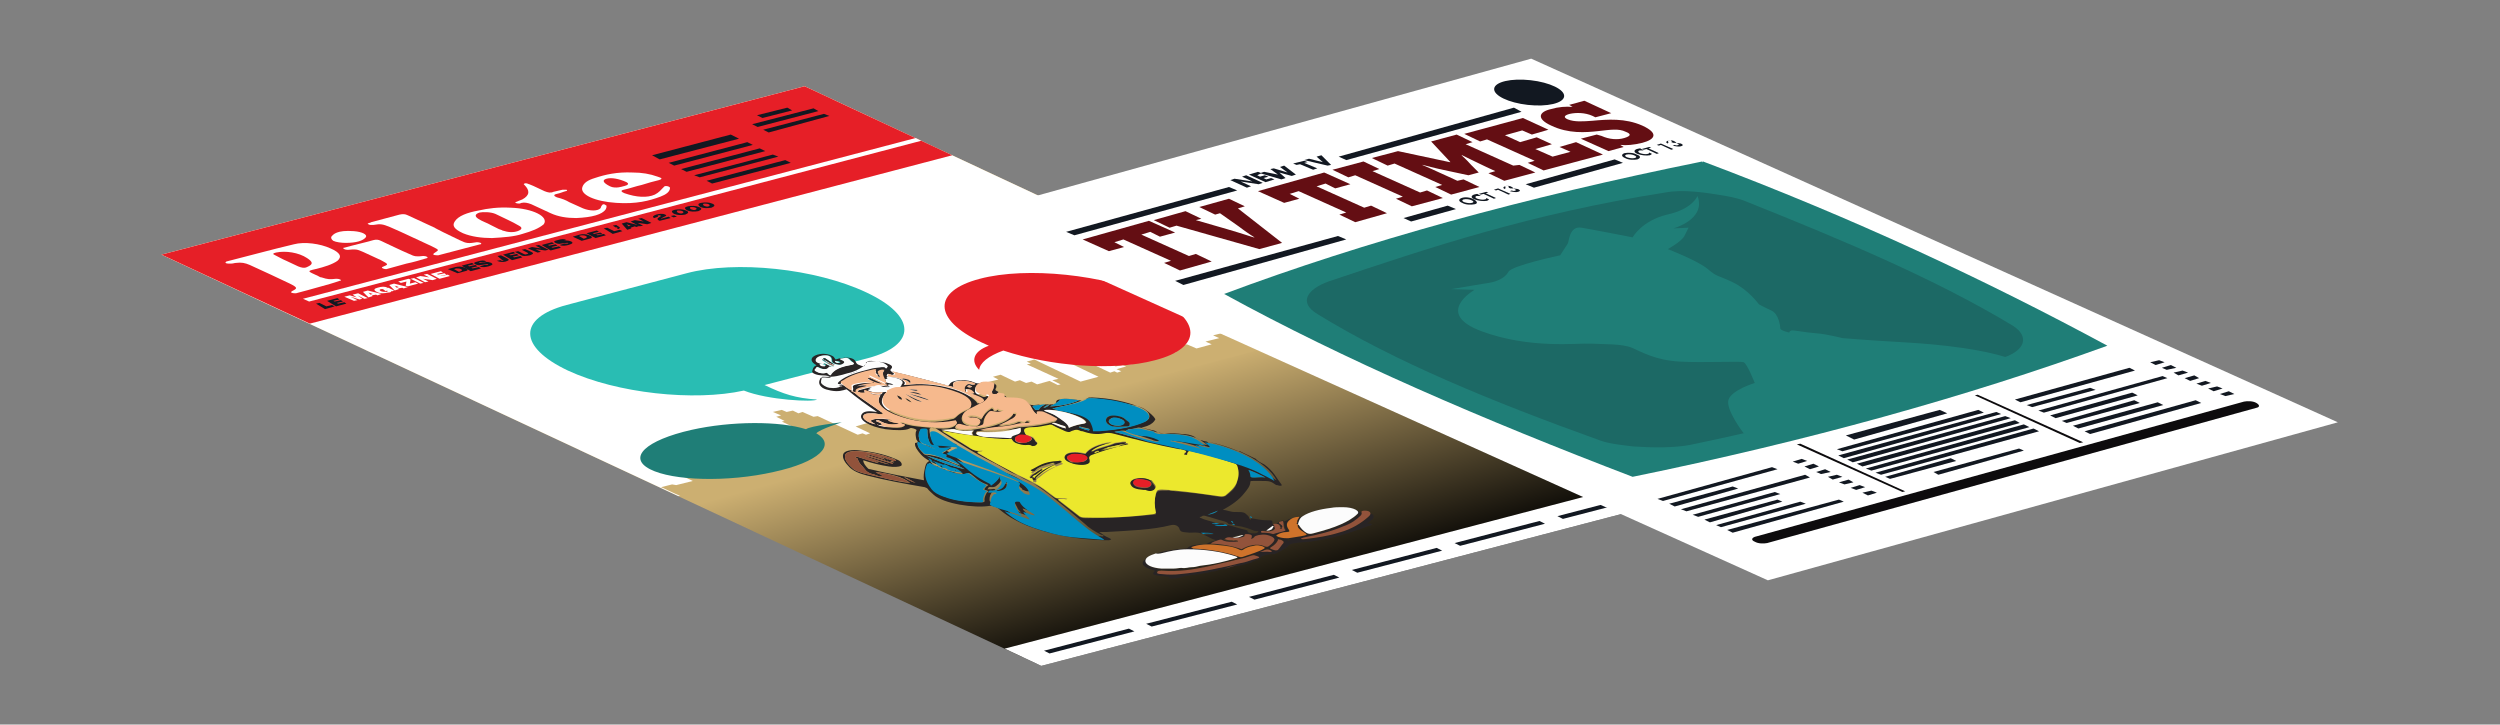 <?xml version="1.0" encoding="utf-8"?>
<!-- Generator: Adobe Illustrator 25.2.0, SVG Export Plug-In . SVG Version: 6.00 Build 0)  -->
<svg version="1.1" id="Calque_1" xmlns="http://www.w3.org/2000/svg" xmlns:xlink="http://www.w3.org/1999/xlink" x="0px" y="0px"
	 viewBox="0 0 362.3 105" style="enable-background:new 0 0 362.3 105;" xml:space="preserve">
<rect x="0" y="0" width="362.3" height="105" fill="#808080" stroke="none"/>
<style type="text/css">
	.st0{fill:#FFEACC;}
	.st1{fill:url(#SVGID_1_);}
	.st2{fill:#FFFFFF;}
	.st3{fill:#E61F27;}
	.st4{fill:#121821;}
	.st5{fill:#CCAF71;}
	.st6{fill:#29BDB3;}
	.st7{fill:#1F7E77;}
	.st8{fill:#282425;}
	.st9{fill:#92533B;}
	.st10{fill:#008EC1;}
	.st11{fill:#ECE82D;}
	.st12{fill:#F6B98D;}
	.st13{fill:#FCFCFC;}
	.st14{fill:#CF732B;}
	.st15{fill:#FDFDFD;}
	.st16{fill:#640E13;}
	.st17{fill:#0D0B0D;}
	.st18{opacity:0.2;fill:#121821;}
</style>
<g style="display:none">
	<path class="st0" d="M221.9,8.5l29.9,13.5l58.7,26.5l28.3,12.8l-82.6,22.9l-21.3-9.6l-84,22l-51.3-24l-3.9-1.8L44.9,46.9l-21.4-10
		l93.1-24.4l16.1,7.5l0.4,0.2l5,2.3l12.3,5.8L221.9,8.5 M222.5,0l-2.8,0.8l-68.7,19l-9.7-4.5l-5-2.3l-0.4-0.2L120,5.2L117.3,4
		l-2.8,0.7L21.4,29.2L0,34.8l20,9.4l21.4,10L92.3,78l3.9,1.8l51.3,24l2.6,1.2l2.8-0.7l81.2-21.3l18.7,8.4l2.6,1.2l2.8-0.8l82.6-22.9
		l21.3-5.9l-20.2-9.1l-28.3-12.8L255,14.7L225.2,1.2L222.5,0L222.5,0z"/>
</g>
<g>

		<linearGradient id="SVGID_1_" gradientUnits="userSpaceOnUse" x1="3452.013" y1="-1418.485" x2="3452.013" y2="-1527.405" gradientTransform="matrix(1.122 -0.315 1.142 0.571 -2057.566 1982.333)">
		<stop  offset="4.094159e-04" style="stop-color:#000000"/>
		<stop  offset="0.396" style="stop-color:#CCAF71"/>
	</linearGradient>
	<polygon class="st1" points="244.1,72.1 150.9,96.5 23.4,36.9 116.6,12.5 	"/>
	<polygon class="st2" points="191.4,47.5 98.3,71.9 23.4,36.9 116.6,12.5 	"/>
	<polygon class="st3" points="116.6,12.5 23.4,36.9 44.9,46.9 138,22.5 	"/>
	<g>
		<path class="st2" d="M46.2,41.6c-1.1,0.3-2.1,0.6-3.3,0.9c-0.1,0-0.1,0-0.2,0c-0.3,0-0.6-0.1-0.5-0.2c0,0,0,0,0.1-0.1
			c0.8-0.4,0.9-0.5-0.3-1.1c-1.9-0.9-3.8-1.8-5.8-2.7c-0.7-0.3-1.2-0.4-2-0.3c-0.2,0-0.4,0.1-0.7,0.1c-0.1,0-0.2,0-0.4,0
			c-0.3,0-0.5-0.1-0.4-0.2c0,0,0.1-0.1,0.1-0.1c3.2-0.8,6.4-1.7,9.8-2.5c1.5-0.4,3.8-0.1,5.3,0.6c1.4,0.6,1.7,1.2,1,1.8
			c-0.7,0.5-1.9,0.9-3.2,1.2c-1.3,0.3-1.1,0.3,0.4,1c0.2,0.1,0.3,0.2,0.5,0.2c0.9,0.3,1.2,0.3,2.1,0.2c0,0,0.1,0,0.1,0
			c0.4,0,0.8,0.2,0.5,0.3c0,0,0,0-0.1,0C48.4,41,47.3,41.3,46.2,41.6C46.2,41.6,46.3,41.6,46.2,41.6z M41.5,37.8L41.5,37.8
			c0.6,0.3,1.1,0.5,1.7,0.8c0.5,0.2,0.9,0.3,1.3,0.1c0.9-0.4,0.9-0.7,0-1.3c-1.2-0.8-3.1-1.1-4.5-0.8c-0.4,0.1-0.6,0.2-0.1,0.4
			C40.5,37.3,41,37.6,41.5,37.8z"/>
		<path class="st2" d="M75.7,33.9c-1.2,0.4-2.7,0.5-4.4,0.6c-1.5,0-3-0.2-4.2-0.7c-1.3-0.6-1.6-1.1-1.2-1.7c0.5-0.8,1.8-1.3,3.5-1.6
			c1.3-0.3,2.8-0.5,4.6-0.4c3.2,0.1,5.6,1.3,4.8,2.4C78.1,33.1,77.1,33.5,75.7,33.9z M71.1,32.6c0,0,0.8,0.4,1.2,0.6
			c0.2,0.1,0.4,0.1,0.5,0.2c0.9,0.3,1.6,0.3,2.2,0.1c0.6-0.2,0.8-0.5,0.2-0.8c-1-0.6-2.2-1.1-3.4-1.7c-0.7-0.3-1.8-0.3-2.3-0.2
			c-0.6,0.2-0.8,0.5-0.2,0.9C69.9,32.1,70.6,32.3,71.1,32.6z"/>
		<path class="st2" d="M93,26.8c-0.9,0.2-1.7,0.5-2.6,0.7c-0.5,0.1-0.4,0.3,0.1,0.5c1.7,0.6,3.3,0.7,4.4,0.2
			c0.6-0.3,0.9-0.7,1.3-1.1c0,0,0.1-0.1,0.1-0.1c0.2-0.1,0.6,0,0.7,0.1c0,0,0.1,0.1,0.1,0.1c0,0.6-0.6,1-1.4,1.3
			c-1.6,0.6-3.5,1.1-6.4,0.9c-3.1-0.2-5.3-1.2-4.9-2.3c0.2-0.6,0.8-1,1.8-1.3c1.5-0.5,3.2-0.9,5.5-0.8c1.3,0,2.5,0.2,3.6,0.6
			c0.6,0.2,0.8,0.3,0.2,0.5C94.7,26.3,93.9,26.5,93,26.8C93,26.8,93.1,26.8,93,26.8z M90.3,27c0,0,1.2-0.2,0.5-0.6
			c-1.1-0.5-2.2-0.7-2.9-0.5c-0.7,0.2-0.5,0.6,0.5,1.1C89.2,27.4,90.3,27,90.3,27z"/>
		<path class="st2" d="M66.6,34.8c1,0.5,1.3,0.5,2.5,0.3c0,0,0,0,0,0c0.3,0,0.8,0.1,0.6,0.3c0,0,0,0-0.1,0c-2,0.5-4.1,1.1-6.1,1.6
			c-0.2,0-1,0-0.6-0.3c0.7-0.5,0.9-0.4-0.3-1c-2-0.9-4-1.9-6.1-2.8c-1-0.4-1.3-0.5-2.4-0.3c-0.1,0-0.2,0-0.4,0
			c-0.2,0-0.5-0.2-0.4-0.2c0.1-0.1,0.4-0.1,0.5-0.2c1.4-0.4,2.7-0.7,4.1-1.1c0.5-0.1,0.8-0.1,1.2,0.1c1.3,0.6,2.6,1.2,3.9,1.8
			C62.9,33,65.3,34.2,66.6,34.8z"/>
		<path class="st2" d="M82.5,29.3c0.7,0.3,1.3,0.6,2,0.9c1,0.4,2.1,0.4,2.5,0c0.1-0.1,0.1-0.3,0.2-0.4c0.1-0.1,0.1-0.2,0.3-0.2
			c0.2,0,0.3,0.2,0.4,0.2c0,0.2,0,0.3-0.1,0.5c-0.5,0.8-2,1.2-4.3,1.3c-1.4,0-2.6-0.2-3.7-0.7c-0.9-0.4-1.9-0.9-2.8-1.3
			c-0.5-0.2-1-0.3-1.4-0.2c-0.1,0-0.2,0.1-0.3,0.1c0,0-0.1,0-0.1,0c-0.3,0-0.6-0.1-0.5-0.2c0,0,0,0,0,0c0.3-0.1,0.7-0.3,1-0.4
			c1.1-0.6,1.1-1.3,0.3-2.1c0,0-0.1-0.1-0.1-0.1c0-0.1,0.3-0.2,0.5-0.1c0.1,0,0.2,0.1,0.3,0.1c0.8,0.3,1.5,0.7,2.2,1
			c0.5,0.2,0.9,0.3,1.3,0.1c0.4-0.1,0.9-0.2,1.3-0.3c0.1,0,0.5,0,0.6,0c0.2,0.1,0,0.2-0.1,0.2c-0.4,0.1-0.8,0.3-1.3,0.4
			c-0.5,0.1-0.5,0.3,0,0.5C81.5,28.8,82,29,82.5,29.3C82.5,29.3,82.5,29.3,82.5,29.3z"/>
		<path class="st2" d="M58.9,38.2c-1,0.3-1.9,0.5-2.9,0.8c0,0-0.1,0-0.1,0c-0.3,0-0.7-0.2-0.5-0.3c0,0,0,0,0,0c1-0.4,0.9-0.4-0.2-1
			c-0.9-0.4-1.7-0.8-2.6-1.2c-0.9-0.4-1.1-0.4-2.1-0.3c0,0-0.1,0-0.2,0c-0.3,0-0.7-0.2-0.5-0.3c0,0,0.1,0,0.1,0
			c1.4-0.4,2.8-0.7,4.2-1.1c0.4-0.1,0.7-0.1,1.1,0.1c1.3,0.6,2.7,1.3,4.1,1.9c0.8,0.4,1.1,0.4,2,0.3c0,0,0.1,0,0.1,0
			c0.4,0,0.7,0.2,0.5,0.3c0,0,0,0,0,0C60.9,37.7,59.9,38,58.9,38.2C58.9,38.2,58.9,38.2,58.9,38.2z"/>
		<path class="st2" d="M51.3,33.5c1.2,0.1,2,0.5,1.7,0.9c-0.4,0.5-1.4,0.8-2.9,0.8c-0.6,0-1.4-0.1-1.8-0.3c-0.3-0.2-0.4-0.5-0.2-0.7
			C48.3,34,48.8,33.3,51.3,33.5z"/>
	</g>
	<polygon class="st2" points="133.5,20.4 44.8,43.7 43.9,43.3 132.7,20 	"/>
	<g>
		<path class="st4" d="M45.8,44l0.5-0.1l1,0.5l0.8-0.2l0.4,0.2l-1.4,0.4L45.8,44z"/>
		<path class="st4" d="M47.4,43.6l1.5-0.4l0.3,0.2l-0.9,0.2l0.2,0.1l0.9-0.2l0.3,0.2l-0.9,0.2L49,44l0.9-0.2l0.3,0.2l-1.5,0.4
			L47.4,43.6z"/>
		<path class="st2" d="M49.9,43l0.8-0.2l1,0.3l0,0l-0.6-0.4l0.8-0.2l1.4,0.7l-0.5,0.1l-1-0.5l0,0l0.7,0.5l-0.4,0.1L50.8,43l0,0
			l1,0.5l-0.5,0.1L49.9,43z"/>
		<path class="st2" d="M52.6,42.3l0.7-0.2l2,0.5l-0.6,0.2l-0.2-0.1l-0.6,0.1l0.1,0.1l-0.6,0.2L52.6,42.3z M53.4,42.4L53.4,42.4
			l0.3,0.3l0.3-0.1L53.4,42.4z"/>
		<path class="st2" d="M55.5,41.9l0.8-0.2l0.8,0.4l-0.2,0.1l-0.2,0c0,0.1-0.1,0.2-0.5,0.2c-0.4,0.1-1,0.2-1.6-0.1
			c-0.6-0.3-0.3-0.5,0.1-0.6c0.6-0.2,1.1-0.2,1.5,0l-0.6,0.2c-0.1,0-0.2,0-0.2,0c-0.1,0-0.1,0-0.2,0c-0.2,0.1-0.3,0.1,0,0.3
			c0.3,0.1,0.5,0.1,0.8,0.1c0.2,0,0.2-0.1,0.1-0.2l-0.2,0.1L55.5,41.9z"/>
		<path class="st2" d="M56.4,41.3l0.7-0.2l2,0.5l-0.6,0.2l-0.2-0.1l-0.6,0.1l0.1,0.1l-0.6,0.2L56.4,41.3z M57.2,41.4L57.2,41.4
			l0.3,0.3l0.3-0.1L57.2,41.4z"/>
		<path class="st2" d="M58.8,41.4l0.1-0.6l-0.8,0.2l-0.4-0.2l1.5-0.4l0.3,0.1l-0.1,0.6l0.8-0.2l0.4,0.2l-1.5,0.4L58.8,41.4z"/>
		<path class="st2" d="M59.5,40.4l0.5-0.1l1.4,0.7l-0.5,0.1L59.5,40.4z"/>
		<path class="st2" d="M60.3,40.2l0.6-0.2l1.3,0.2l0,0l-0.8-0.4l0.5-0.1l1.4,0.7l-0.6,0.2l-1.4-0.2l0,0l0.8,0.4l-0.5,0.1L60.3,40.2z
			"/>
		<path class="st2" d="M62.4,39.7l1.5-0.4l0.3,0.2l-0.9,0.2l0.2,0.1l0.9-0.2l0.3,0.2L63.8,40L64,40l0.9-0.2l0.3,0.2l-1.5,0.4
			L62.4,39.7z"/>
		<path class="st4" d="M64.9,39l1.1-0.3c0.5-0.1,0.9-0.1,1.4,0.1c0.5,0.2,0.5,0.4,0,0.5l-1.1,0.3L64.9,39z M66.5,39.4l0.3-0.1
			c0.2-0.1,0.2-0.2,0-0.3c-0.2-0.1-0.4-0.1-0.7-0.1l-0.3,0.1L66.5,39.4z"/>
		<path class="st4" d="M66.9,38.5l1.5-0.4l0.3,0.2l-0.9,0.2l0.2,0.1l0.9-0.2l0.3,0.2l-0.9,0.2l0.2,0.1l0.9-0.2l0.3,0.2l-1.5,0.4
			L66.9,38.5z"/>
		<path class="st4" d="M69.7,38.4c-0.3,0.1-0.6,0-0.8-0.1c-0.4-0.2-0.1-0.3,0.3-0.4c0.6-0.2,1-0.2,1.3,0L70,38c-0.1,0-0.1,0-0.2,0
			c-0.1,0-0.1,0-0.2,0c-0.2,0-0.2,0.1-0.1,0.1c0,0,0.1,0,0.1,0l0.7-0.1c0.3-0.1,0.6,0,0.9,0.1c0.3,0.2,0.2,0.3-0.4,0.5
			c-0.4,0.1-0.9,0.2-1.3,0l0.7-0.2c0,0,0.1,0,0.2,0c0.1,0,0.1,0,0.2,0c0.2,0,0.2-0.1,0.1-0.1c0,0-0.1,0-0.2,0L69.7,38.4z"/>
		<path class="st4" d="M72.1,37.1l0.5-0.1l0.8,0.4c0.4,0.2,0.5,0.3-0.1,0.5C72.9,38,72.5,38,72,37.8l0.5-0.1c0.1,0,0.2,0.1,0.2,0.1
			c0.1,0,0.1,0,0.2,0c0.1,0,0.1-0.1-0.1-0.1L72.1,37.1z"/>
		<path class="st4" d="M72.9,36.9l1.5-0.4l0.3,0.2l-0.9,0.2L74,37l0.9-0.2l0.3,0.2l-0.9,0.2l0.2,0.1l0.9-0.2l0.3,0.2l-1.5,0.4
			L72.9,36.9z"/>
		<path class="st4" d="M74.6,36.5l0.5-0.1l0.8,0.4c0.2,0.1,0.3,0.1,0.5,0c0.2,0,0.2-0.1,0-0.2l-0.8-0.4l0.5-0.1l0.9,0.4
			c0.4,0.2,0.3,0.3-0.2,0.5c-0.6,0.1-1,0.2-1.4-0.1L74.6,36.5z"/>
		<path class="st4" d="M76.5,36l0.6-0.2l1.3,0.2l0,0l-0.8-0.4l0.5-0.1l1.4,0.7L79,36.3l-1.4-0.2l0,0l0.8,0.4l-0.5,0.1L76.5,36z"/>
		<path class="st4" d="M78.5,35.5l1.5-0.4l0.3,0.2l-0.9,0.2l0.2,0.1l0.9-0.2l0.3,0.2l-0.9,0.2l0.2,0.1l0.9-0.2l0.3,0.2l-1.5,0.4
			L78.5,35.5z"/>
		<path class="st4" d="M81.3,35.3c-0.3,0.1-0.6,0-0.8-0.1c-0.4-0.2-0.1-0.3,0.3-0.4c0.6-0.2,1-0.2,1.3,0l-0.6,0.2
			c-0.1,0-0.1,0-0.2,0c-0.1,0-0.1,0-0.2,0C81.1,35,81,35,81.1,35c0,0,0.1,0,0.1,0l0.7-0.1c0.3-0.1,0.6,0,0.9,0.1
			c0.3,0.2,0.2,0.3-0.4,0.5c-0.4,0.1-0.9,0.2-1.3,0l0.7-0.2c0,0,0.1,0,0.2,0c0.1,0,0.1,0,0.2,0c0.2,0,0.2-0.1,0.1-0.1
			c0,0-0.1,0-0.2,0L81.3,35.3z"/>
		<path class="st4" d="M83,34.3L84,34c0.5-0.1,0.9-0.1,1.4,0.1c0.5,0.2,0.5,0.4,0,0.5l-1.1,0.3L83,34.3z M84.6,34.6l0.3-0.1
			c0.2-0.1,0.2-0.2,0-0.3c-0.2-0.1-0.4-0.1-0.7-0.1l-0.3,0.1L84.6,34.6z"/>
		<path class="st4" d="M85,33.8l1.5-0.4l0.3,0.2l-0.9,0.2l0.2,0.1l0.9-0.2l0.3,0.2L86.4,34l0.2,0.1l0.9-0.2l0.3,0.2l-1.5,0.4
			L85,33.8z"/>
		<path class="st4" d="M87.5,33.1L88,33l1,0.5l0.8-0.2l0.4,0.2l-1.4,0.4L87.5,33.1z"/>
		<path class="st4" d="M88.8,32.7l0.5-0.1l0.3,0.2c0.4,0.2,0.2,0.3,0,0.4l-0.2-0.1c0.1,0,0.1-0.1,0-0.2L89.3,33L88.8,32.7z"/>
		<path class="st4" d="M90.1,32.4l0.7-0.2l2,0.5l-0.6,0.2l-0.2-0.1L91.4,33l0.1,0.1l-0.6,0.2L90.1,32.4z M90.8,32.5L90.8,32.5
			l0.3,0.3l0.3-0.1L90.8,32.5z"/>
		<path class="st4" d="M91.4,32.1l0.6-0.2l1.3,0.2l0,0l-0.8-0.4l0.5-0.1l1.4,0.7l-0.6,0.2l-1.4-0.2l0,0l0.8,0.4l-0.5,0.1L91.4,32.1z
			"/>
		<path class="st4" d="M95.8,31.3C95.9,31.3,95.9,31.3,95.8,31.3c-0.1-0.1-0.2-0.1-0.3-0.1c-0.1,0-0.3,0.1-0.1,0.2l-0.6,0.2
			c-0.4-0.2,0-0.4,0.3-0.5c0.4-0.1,0.9-0.2,1.3,0c0.3,0.1,0.1,0.2-0.1,0.3l-0.4,0.2c-0.1,0-0.1,0.1-0.1,0.1l1.1-0.3l0.3,0.2L95.6,32
			c-0.5-0.2-0.3-0.4-0.1-0.5L95.8,31.3z"/>
		<path class="st4" d="M97.2,31.3l0.5-0.1l0.4,0.2l-0.5,0.1L97.2,31.3z"/>
		<path class="st4" d="M97.8,30.4c0.6-0.1,1.1-0.1,1.6,0.1c0.5,0.2,0.4,0.4-0.1,0.6c-0.6,0.1-1.1,0.1-1.6-0.1
			C97.2,30.7,97.3,30.5,97.8,30.4z M98.9,30.9c0.2-0.1,0.2-0.2,0-0.3c-0.2-0.1-0.5-0.1-0.7-0.1c-0.2,0.1-0.1,0.2,0,0.3
			C98.4,30.9,98.7,31,98.9,30.9z"/>
		<path class="st4" d="M99.7,29.9c0.6-0.1,1.1-0.1,1.6,0.1c0.5,0.2,0.4,0.4-0.1,0.6c-0.6,0.1-1.1,0.1-1.6-0.1
			C99.1,30.2,99.2,30,99.7,29.9z M100.8,30.4c0.2-0.1,0.2-0.2,0-0.3c-0.2-0.1-0.5-0.1-0.7-0.1c-0.2,0.1-0.1,0.2,0,0.3
			C100.3,30.4,100.6,30.5,100.8,30.4z"/>
		<path class="st4" d="M101.6,29.4c0.6-0.1,1.1-0.1,1.6,0.1c0.5,0.2,0.4,0.4-0.1,0.6c-0.6,0.1-1.1,0.1-1.6-0.1
			C101.1,29.7,101.1,29.5,101.6,29.4z M102.7,29.9c0.2-0.1,0.2-0.2,0-0.3c-0.2-0.1-0.5-0.1-0.7-0.1c-0.2,0.1-0.1,0.2,0,0.3
			C102.2,29.9,102.5,30,102.7,29.9z"/>
	</g>
	<polygon class="st4" points="107.1,20.1 95.6,23.1 94.5,22.5 105.9,19.5 	"/>
	<polygon class="st4" points="109.1,21 97.7,24 96.9,23.6 108.3,20.6 	"/>
	<polygon class="st4" points="118.6,16.1 109.8,18.4 109,18 117.9,15.7 	"/>
	<polygon class="st4" points="120.2,16.8 111.4,19.2 110.6,18.8 119.4,16.5 	"/>
	<polygon class="st4" points="114.8,16 110.5,17.1 109.7,16.7 114.1,15.6 	"/>
	<polygon class="st4" points="110.9,21.9 99.5,24.9 98.7,24.5 110.1,21.5 	"/>
	<polygon class="st4" points="112.8,22.7 101.4,25.7 100.6,25.4 112,22.4 	"/>
	<polygon class="st4" points="114.6,23.6 103.2,26.6 102.4,26.2 113.8,23.2 	"/>
	<g>
		<polygon class="st2" points="238.7,69.6 145.6,94 150.9,96.5 244.1,72.1 		"/>
		<g>
			<polygon class="st4" points="164.4,91.5 152.1,94.7 151.3,94.3 163.6,91.1 			"/>
			<polygon class="st4" points="179.3,87.6 166.9,90.8 166.1,90.4 178.5,87.2 			"/>
			<polygon class="st4" points="194.1,83.7 181.8,86.9 181,86.5 193.3,83.3 			"/>
			<polygon class="st4" points="209,79.8 196.7,83 195.9,82.6 208.2,79.4 			"/>
			<polygon class="st4" points="223.9,75.9 211.6,79.1 210.8,78.7 223.1,75.5 			"/>
			<polygon class="st4" points="238.8,72 226.5,75.2 225.7,74.8 238,71.6 			"/>
		</g>
	</g>
	<path class="st5" d="M186.7,45.6l-3.8-1.8l-3.8,1l4.7,2.2l-0.7,0.2l1.7,0.8l-1.8,0.5l-0.9-0.4l-2.1,0.6l-0.6-0.3l2.5-0.7l-0.3-0.1
		l-2.5,0.7l-0.8-0.4l-0.3,0.1l0.8,0.4l-0.5,0.1l0.2,0.1l-0.6,0.1l-0.9-0.4l-1.2,0.3l0.9,0.4l-2,0.5l0.9,0.4l-2.2,0.6l-1.4-0.6
		l-0.4,0.1l-1-0.5l-0.3,0.1l-1.6-0.7l3.1-0.8l-0.3-0.1l-3.1,0.8l-0.2-0.1l-0.3,0.1l0.2,0.1l-1.1,0.3l0.3,0.1l1.1-0.3l1.6,0.7
		l-1.5,0.4l2,0.9l-4.3,1.1l-1.5-0.7l-0.4,0.1l-0.5-0.2l1.8-0.5l-0.3-0.1l-1.8,0.5l-0.1-0.1l-0.3,0.1l0.1,0.1l-0.3,0.1l0.3,0.1
		l0.3-0.1l0.5,0.2l-1.3,0.3l1.7,0.8l-1,0.2l-0.5-0.2l1-0.2l-0.3-0.1l-2.2,0.6l0.3,0.1l1-0.2l0.5,0.2l-1.4,0.4l0.7,0.3l-0.6,0.2
		l-0.4-0.2l-0.6,0.2l-5.7-2.7l-0.4,0.1l-0.9-0.4l-1.4,0.4l6.7,3.2l-2.6,0.7l-6.7-3.2l-1.1,0.3l0.6,0.3l-0.6,0.1l4.6,2.1l-0.9,0.2
		l1.2,0.6l-0.4,0.1l-1.2-0.6l-1.8,0.5l-0.8-0.4l-0.8,0.2l-0.9-0.4l-0.7,0.2l-2.1-1l-1.1,0.3l0.8,0.4l-2.9,0.7l3,1.4l-1.5,0.4l-1-0.5
		l-1.8,0.5l-2-0.9l-4.4,1.2l2.4,1.1l-0.7,0.2l0.7,0.3l-0.5,0.1l-4.1-1.9l-0.5,0.1l-1-0.5l-0.9,0.2l0.9,0.4l-0.9,0.2l3.5,1.6
		l-0.4,0.1l0.8,0.4l-0.5,0.1l-2.5-1.2l-3.5,0.9l2,0.9l-1.1,0.3l0.9,0.4l-0.6,0.2l0.5,0.2l-0.6,0.2l-0.6-0.3l-0.8-0.1l-0.9-0.4
		l-1.7,0.5l2.1,1l-0.6,0.2l-0.5-0.2l-0.7,0.2l-5.8-2.7l-0.6,0.1l-1.6-0.7l-0.6,0.2l-0.8-0.4l-0.9,0.2l-0.7-0.3l-1.3,0.3l1.2,0.5
		l-0.7,0.2l1.2,0.6l-0.4,0.1l4.3,2l-0.8,0.2l-0.8-0.4l-1,0.3l1.2,0.5l-1.1,0.3l-3.3-1.6l-0.9-0.1l-1.5-0.7l-2.4,0.6l1.1,0.5
		l-1.2,0.3l2.2,1l-0.6,0.1l-0.4-0.2l-0.7,0.2l0,0.3l0,0.1l5,2.4l-0.8,0.2l-5-2.3l-0.7,0.2l-0.5-0.2l-1.1,0.3l0.8,0.4l-1,0.3l1.3,0.6
		l-0.6,0.1l-0.6-0.3l-0.3,0.1l0.6,0.3l-1.3,0.4l0.3,0.1l1.3-0.4l1.7,0.8l-0.1,0l1.4,0.6l-2.4,0.6l-1.4-0.6l-0.8,0.2l-1.6-0.7
		l-0.6-0.1l-0.8-0.4l-1.3,0.3l2.2,1.1L98.9,69l1.5,0.7l-2.4,0.6l-0.6-0.1l-1.6,0.4l3.9,1.8l93.1-24.4l-5.7-2.6L186.7,45.6z
		 M105.7,66.7l-0.5,0.1l1.2,0.6l-0.1,0l-1.7-0.8l0.6-0.1L105.7,66.7z M179.7,48.6l-0.5,0.1l-0.6-0.3l0.5-0.1L179.7,48.6z"/>
	<path class="st6" d="M99.5,39.6l-17.4,4.6c-7.1,1.9-7,6.1,0.2,9.5l0,0c7.1,3.3,18.3,4.5,25.5,2.9c3.5,1.4,10.2,1.7,10.6,1.3
		c-3.1-0.2-4.9-0.8-7.6-2.1l15-3.9c7.1-1.9,7-6.1-0.2-9.5l0,0C118.2,38.9,106.6,37.7,99.5,39.6z"/>
	<path class="st3" d="M142,40.4c-6.9,1.8-6.8,5.9,0.2,9.2c0.4,0.2,0.7,0.3,1.1,0.5c-2.2,0.8-2.7,2.2-1.4,3.5c0.1-1,1.3-2,3.5-2.8
		c6.9,2.3,16,3,22,1.4c6.9-1.8,6.8-5.9-0.2-9.2C160.1,39.8,148.8,38.6,142,40.4z"/>
	<path class="st7" d="M122,61.2c0,0-3.2,1-3.7,1.6c3,1.7,0.3,4.2-6.2,5.6c-6.6,1.5-14.6,1.3-17.9-0.4c-3.3-1.7-0.6-4.2,6-5.7
		c5.8-1.3,12.8-1.3,16.6-0.1C117.5,61.7,122,61.2,122,61.2z"/>
	<g>
		<path class="st8" d="M176.1,82.8c-0.5,0-0.8,0.1-1.1,0.2c-1.1,0.2-2.2,0.3-3.3,0.5c-0.5,0.1-0.8,0.3-1.3,0.3c-0.1,0-0.1,0-0.2,0
			c-0.2,0-0.5,0.1-0.8,0c-0.3-0.1,0.2-0.1,0.2-0.2c-2.6-0.2-2.8-0.3-2.2-0.9c-1.7-0.4-2.2-1-1.5-1.6c1-0.9,3.1-1.4,5.7-1.6
			c0.2,0,0.4,0,0.5-0.1c0.4-0.4,1.3-0.5,2.3-0.5c0.2,0,0.4,0,0.5-0.1c0.3-0.2,0.8-0.4,1.4-0.5c-0.9-0.2-1.2-0.6-1.9-0.8
			c0.4-0.1,1.1,0,1.5-0.1c-0.7-0.1-1.3-0.1-1.9-0.1c-0.5-0.2-1-0.1-1.6-0.1c-1.2-0.1-1.3-0.1-1.5-0.6c0-0.1-0.1-0.2-0.2-0.3
			c-0.2-0.2-0.6-0.3-1-0.2c-2.7,0.7-6.1,0.8-9.4,1c-0.3,0-0.7,0-1,0c0.2,0.1,0.4,0.3,0.6,0.4c0.2,0.2,0.5,0.3,0.9,0.5
			c0.4,0.2,0.2,0.2-0.1,0.3c-0.2,0-0.4,0-0.5,0c-4.2-0.1-7.9-0.8-11.3-2.1c-1.9-0.8-3.2-1.6-4.2-2.5c-0.2-0.2-0.6-0.3-1-0.4
			c-0.1,0-0.1,0-0.2,0c-2.2,0.4-6.8-0.3-8.2-1.6c-0.3-0.3-0.7-0.6-0.9-0.9c-0.1-0.1-0.2-0.1-0.4-0.2c-2.9-0.5-5.7-1-8.4-1.7
			c-1.2-0.3-2-0.7-2.5-1.2c-0.6-0.6-1.1-1.3-0.9-1.9c0.2-0.5,1.2-0.7,2.6-0.5c2.1,0.2,3.9,0.7,5.4,1.4c0.4,0.2,0.6,0.6,0.4,0.8
			c-0.4,0.2-1.1,0.2-1.8,0.1c-1.3-0.2-2.5-0.5-3.7-0.9c0,0.4,0.3,0.8,0.7,1.2c0,0,0.1,0.1,0.3,0.1c2.5,0.6,5.1,1.1,7.8,1.6
			c-0.1-0.6,0-1.1,0.1-1.6c0.1-0.4,0.1-0.9,0.7-1.2c0.2,0.1,0.2,0.2,0.3,0.3c0.2,0.2,0.4,0.4,0.9,0.5c0.3,0.2,0.5,0.3,0.8,0.5
			c0.2,0.1,0.4,0,0.6,0.1c0.5,0.4,1.4,0.4,2.4,0.6c-0.4-0.3-0.7-0.6-1.3-0.7c-0.7-0.1-0.8-0.4-1.3-0.5c-0.1,0-0.1,0-0.2,0
			c0,0-0.1,0-0.1,0c0,0-0.1,0-0.1,0c-0.5-0.2-0.9-0.3-1.4-0.5c-0.3-0.1-0.2-0.2-0.6-0.3c-1.1-0.6-1.5-1.2-1.9-1.8
			c-0.1-0.2-0.2-0.4-0.2-0.6c0-0.1,0-0.2,0-0.2c0.7-0.1,0.3-0.3,0.2-0.5c-0.1-0.5-0.2-0.9,0-1.3c0.1-0.1-0.1-0.2-0.4-0.3
			c-0.4-0.1-0.4-0.1-0.6,0c-0.5,0.3-2,0.3-3.5,0.1c-2.4-0.4-4-1.4-3.4-2.2c0.3-0.4,0.9-0.5,2.2-0.3c-1.6-1.1-3-2.1-4.3-3.2
			c0,0-0.1,0-0.1-0.1c0,0,0,0,0,0c-0.6,0.2-1.2,0.4-2.3,0.2c-0.5-0.1-0.9-0.2-1.2-0.4c-0.7-0.5-0.5-1-0.3-1.4
			c0.1-0.1,0.3-0.1,0.6-0.1c0.3,0,0.6,0.1,0.9,0c-0.2-0.2-0.6-0.3-1.2-0.3c-0.8,0-1.6-0.3-1.5-0.6c0.1-0.3,0.1-0.6,0.5-0.8
			c0.2-0.1,0.1-0.1-0.1-0.2c-0.9-0.6-0.5-1.3,0.8-1.5c0.7-0.1,1.5,0.1,1.9,0.4c0.1,0.1,0.2,0.3,0.3,0.4c0.3-0.1,0.6-0.2,0.9-0.2
			c0.9-0.2,1.8,0,2,0.5c0.1,0.2,0.1,0.4,0.8,0.6c0.3,0.1,0.5,0.1,0.5,0c0-0.1,0.3-0.3,0.2-0.4c-0.1-0.1,0.1-0.1,0.3-0.2
			c0.8-0.1,1.7,0,2.6,0.2c0.8,0.3,1.1,0.5,0.7,0.9c-0.2,0.2,0,0.3,0.6,0.5c2.4,0.6,4.8,1.2,7.2,1.8c0.5,0.1,0.6,0.1,0.7-0.1
			c0.2-0.4,0.9-0.6,1.9-0.6c0.6,0,1.2,0.1,1.6,0.3c0.5,0.2,0.7,0.2,1,0.1c0.2-0.1,0.6-0.1,1-0.1c0.7,0,1.2,0.2,1.3,0.5
			c0,0.1,0,0.3-0.1,0.4c0,0.1-0.2,0.2,0.2,0.4c0.4,0.1,0,0.3,0,0.5c1.2,0.1,1.3,0.1,1.4,0.6c0.3,0,0.5,0,0.8,0
			c1.1,0,1.9,0.2,2.4,0.7c0.2,0.2,0.3,0.2,0.7,0.2c0.9-0.1,1.8-0.1,2.7-0.1c0.6,0,0.5-0.3,0.6-0.5c0.1-0.1,0.2-0.2,0.5-0.2
			c0.8-0.1,1.7,0,2.7,0.1c0.2,0,0.4,0.1,0.6,0c0.6-0.4,1.7-0.3,2.8-0.1c1.7,0.2,3.3,0.6,4.9,0.9c0.5,0.1,1,0.3,1.3,0.5
			c0.7,0.5,1.3,1,1.5,1.4c0.1,0.1-0.1,0.2-0.1,0.3c-0.3,0.4-0.8,0.7-1.6,0.9c-0.3,0.1-0.4,0.1,0.1,0.2c0.4,0.1,0.8,0.2,1.1,0.3
			c0.9,0.4,1.9,0.4,2.9,0.5c1.5,0,2.9,0.2,4,0.8c0.2,0.1,0.4,0.1,0.6,0.2c1.7,0.3,3.1,0.8,4.5,1.3c0.2,0.1,0.5,0.2,0.8,0.2
			c0.8,0.4,1.5,0.7,2.3,1.1c0.2,0.3,0.8,0.6,1.2,0.8c1.4,1,1.8,2,2.5,2.9c0.1,0.1,0.1,0.2-0.2,0.2c-0.2,0-0.3-0.1-0.5-0.1
			c-0.1,0-0.2-0.1-0.2-0.1c-0.7-0.5-0.9-0.5-2.2-0.5c-0.3,0-0.7,0-1,0c-0.2,0-0.4,0-0.4,0.1c0,0.6-0.4,1.1-0.9,1.7
			c-0.7,0.9-1.8,1.7-3.1,2.4c0.6,0,1.1,0.3,1.7,0.3c1.3,0,1.4,0,1.9,0.5c0.1,0.1,0.2,0.2,0.2,0.3c0,0.1,0.1,0.2,0.2,0.3
			c0.2,0,0-0.1,0.1-0.2c0.7,0.1,1.5,0.3,2.2,0.3c0.9,0,0.9,0,0.9,0.4c0,0.1-0.1,0.1,0.2,0.2c0.5-0.1,0.6-0.4,1.2-0.4
			c0.3,0,0.5-0.1,0.7-0.2c0.3-0.2,0.7-0.4,1.5-0.4c0.4,0,0.6-0.1,0.8-0.2c1.3-0.7,3-1.2,5.5-1.2c1.1,0,1.8,0.1,2.6,0.5
			c0.1,0.1,0.2,0.2,0.4,0.1c0.4,0,0.7,0,1.1,0.1c0.2,0.1,0.4,0.2,0.6,0.3c0.3,0.6-0.5,0.9-0.9,1.3c0.3,0,0.4-0.1,0.6,0
			c0.2,0.1,0.1,0.2,0,0.2c-0.1,0.1-0.2,0.1-0.3,0.1c-1.6,0.6-3.3,1.2-5.3,1.7c-1.4,0.3-2.7,0.6-4.4,0.7c-0.9,0.1-1.7,0.1-2,0.5
			c-0.3,0.4-1.2,0.8-1.8,1.1c-0.1,0.1-0.2,0.1-0.4,0.1c-0.6,0-0.9,0.1-1.3,0.2c-0.6,0.1-0.5,0.5-0.9,0.6c-0.3,0.1-0.8,0.2-0.9,0.4
			c-0.7,0.2-1.4,0.4-2,0.5c-0.8,0.1-1.4,0.3-1.9,0.5C177,82.5,176.6,82.6,176.1,82.8z M185.8,76.5c0,0-0.1,0-0.1,0
			c-0.1-0.1-0.1-0.3-0.2-0.4c-0.1-0.1-0.3-0.2-0.6-0.2c-0.3,0-0.3,0.1-0.2,0.2c0.1,0.1,0.4,0.2,0,0.2c-0.1,0-0.2-0.2-0.3-0.1
			c-0.3,0.2-0.5,0.4-0.8,0.6c0.3,0,0.4,0,0.6-0.1c0.4-0.1,0.3-0.3,0.5-0.5c0.4,0.4-0.3,0.8-1.2,0.7c-0.7,0-0.7,0-0.6,0.2
			c0.6,0,1.2,0,1.7,0.2c0.6-0.2,1.2-0.3,1.8-0.5c-0.4-0.5-0.2-0.9-0.4-1.4c-0.5,0.1-0.8,0.2-0.3,0.5C186,76.2,185.9,76.4,185.8,76.5
			z M178.9,76.1c0-0.1,0.1-0.2-0.2-0.2c-0.1,0-0.1,0.1-0.1,0.1c-0.3,0-0.5,0-0.6-0.1c-0.1-0.2-0.4-0.3-0.8-0.4
			c-0.8-0.2-1.6-0.5-2.4-0.7c-0.6-0.2-0.6,0.1-0.8,0.1c-0.2,0-0.2,0.1,0.1,0.2c0.6,0.3,1.4,0.4,2.1,0.7c-0.1,0.1-0.5,0-0.6,0.1
			c0.4,0,0.8,0,1.1,0c0.3-0.1,0.6,0,0.9,0.1c-0.3,0.1-1,0-1.5,0.1c0.7,0.1,1.3,0.1,1.9,0c0.9,0.2,1.6,0.5,2.6,0.7
			c0.2,0.1,0.2,0.1,0.2,0.2c0,0.2,0.4,0.3,1,0.3c0.4,0,0.5-0.2,0.6-0.3c-0.2-0.1-0.4,0-0.7-0.1c-0.7-0.3-1.5-0.6-2.5-0.7
			C179,76.2,179,76.2,178.9,76.1z M180.2,77.6c-0.1,0-0.2-0.1-0.4-0.1c-0.4,0.1-0.8,0.2-1.2,0.3C179.7,78,179.8,77.7,180.2,77.6
			c0.1,0,0.1,0.1,0.1,0.1c-0.3,0.3-1,0.4-2,0.3c-0.5-0.1-0.6,0-0.9,0.1c-0.1,0-0.1,0.1,0.1,0.2c0.3,0.1,0.6,0.1,0.9,0.1
			c0.2,0,0.3,0,0.4,0c0.1,0,0.3,0,0.4,0.1c0.1,0.1-0.1,0.1-0.2,0.1c-0.7,0-1.3,0.1-2-0.2c-0.2-0.1-0.3-0.1-0.4-0.1
			c-0.5,0.1-1,0.2-1.3,0.6c0.2,0,0.4,0,0.5,0c1.3,0.1,2.6,0.3,3.7,0.7c0.4,0.1,0.4,0,0.4,0c0.4-0.2,0.8-0.4,1.4-0.5
			c0.6-0.1,1.2-0.1,1.8,0.2c0.2,0.1,0.3,0.2,0.5,0c0.5-0.3,0.8-0.6,0.9-1c0.1-0.3-0.6-0.6-1.2-0.7c-0.7-0.1-1.7,0.1-1.7,0.3
			c0,0.1-0.1,0.2-0.5,0.3c0-0.1,0.1-0.2,0.1-0.3c0-0.2-0.2-0.3-0.8-0.4C180.2,77.4,180.6,77.6,180.2,77.6z M188.1,76
			c-0.4-0.1-0.2-0.2-0.2-0.3c-0.1-0.3,0.2-0.5,0.3-0.8c-0.5,0-0.8,0.1-1,0.2c-0.9,0.5-0.9,1-0.5,1.7c0.1,0.1,0.1,0.2-0.3,0.3
			c-0.6,0.1-1.1,0.2-1.4,0.4c-0.2,0.2,0,0.3,0.5,0.4c0.4,0.1,0.7,0.1,1.1,0.1c0.7,0,1.3-0.2,1.9-0.3c1-0.1,0.9-0.1,0.3-0.6
			C188.4,76.8,187.9,76.4,188.1,76c0.2,0.1,0.2,0.2,0.2,0.3c0.3,0.3,0.5,0.7,1,1c0.3,0.2,0.6,0.2,1,0.1c1.5-0.4,2.9-0.8,4-1.3
			c0.9-0.5,1.9-0.9,2.4-1.5c0.4-0.4-0.6-1-2.1-1c-0.6,0-1.2,0-1.7,0.1c-1.7,0.3-3.2,0.6-4.1,1.2C188.3,75.2,188.2,75.6,188.1,76z
			 M123.5,56.6c-0.1,0-0.2,0-0.1,0.1c0.5,0.2,0.7,0.4,1,0.7c1.1,0.8,2.2,1.5,3.3,2.3c0.4,0.3,0.3,0.3-0.4,0.3
			c-0.3,0-0.5-0.1-0.8-0.1c-0.4,0-0.8,0-1.1,0.1c-0.8,0.4,0.1,1.2,1.5,1.5c-0.4-0.3-1.1-0.5-0.4-0.7c0.6-0.2,1.9-0.1,2.8,0.1
			c-0.2,0.1-0.5-0.1-0.6,0c0.1,0.1,0.5,0.2,0.7,0.3c0.3,0.1,0.6,0,0.9,0.2c-1,0.2-1.9,0.1-2.8-0.4c-0.1-0.1-0.2-0.1-0.4-0.1
			c-0.1,0-0.3,0.1,0,0.2c0.2,0.1,0.3,0.1,0.5,0.2c0.3,0.2,0.3,0.3-0.2,0.3c-0.1,0-0.1,0-0.2,0c0,0,0.1,0,0.2,0.1
			c0.9,0.2,1.8,0.3,2.6,0.3c0.5,0,0.9-0.1,1.1-0.3c0.2-0.2-0.3-0.2-0.5-0.3c-0.1,0-0.1-0.1-0.1-0.1c0.1,0,0.2,0,0.3,0
			c0.9,0.4,2,0.5,3.1,0.6c2,0.2,4,0.5,4.7-0.4c0.1-0.2,0-0.3-0.1-0.5c-2.4,0.5-5.2,0.4-7.9-0.5c-2.8-0.9-3.8-2.1-3-3.2
			c-1.1,0-1.4-0.1-1.5-0.3c1.1,0.3,1.7,0.3,1.8-0.1c-0.9,0.2-1.8,0-2.6-0.3c-0.1,0.1,0,0.2,0,0.2c0.1,0.1,0.1,0.2-0.2,0.2
			c-0.2,0-0.4,0-0.6-0.1c-0.2-0.1-0.2-0.2-0.2-0.2c0.1-0.1,0.2-0.2,0.4-0.2c0.7-0.2,1.4-0.4,2.3-0.5c0.4-0.1,0.9-0.1,1.5,0
			c0.4,0.2,0.4,0.3,0,0.4c-0.3,0.1-0.7,0.1-0.9-0.1c-0.4-0.3-0.6-0.1-0.9-0.1c-0.2,0-0.4,0.1-0.6,0.2c-0.5,0.1-0.4,0.2,0.3,0.4
			c0.3,0.1,0.6,0.1,0.9,0.1c0.4,0,0.8-0.1,1.1-0.1c0.1,0.2-0.2,0.3-0.3,0.5c-0.7,1.1-0.3,2,2.4,3c3,1.1,5.3,1,7.7,0.4
			c0.2-0.1,0.3-0.2,0.4-0.3c0.3-0.3,0.6-0.5,1-0.7c0.4-0.2,0.9-0.4,1-0.6c0.3-0.7-0.3-1.4-1.8-2c-2.4-0.9-4.2-1.2-6.9-1
			c-0.7,0.1-1.4,0.2-2.2,0.2c0-0.1,0.3-0.1,0.4-0.1c0.6-0.1,0.7-0.5,0.3-0.8c-0.4-0.3-1-0.4-1.7-0.5c-0.2,0-0.5,0-0.4,0.1
			c0.1,0.2-0.1,0.4,0.4,0.5c0.7,0.1,0.8,0.3,0.8,0.4c0,0.2-0.4,0.2-0.9,0.1c-0.8-0.3-1.5-0.7-2.3-1c-0.2-0.1-0.5-0.2-0.4-0.4
			c0.9,0.4,1.6,0.8,2.5,1.2c-0.2-0.7-0.9-1.4-0.3-2c-0.7-0.1-0.8,0-1,0.2c-0.1,0-0.1,0-0.2,0c-0.1-0.1,0.2-0.1,0-0.3
			c-0.1,0-0.2,0-0.2,0c-1.9,0.3-3.5,0.9-4.5,1.6c-0.2,0.1-0.5,0.3-0.3,0.4C122.5,55.9,122.8,56.3,123.5,56.6L123.5,56.6z
			 M144.8,69.2c0.1,0,0.1,0,0.2,0c0.2,0.5-0.2,0.9-0.6,1.2c-0.1,0.1-0.3,0.2-0.6,0.2c-0.7-0.1-0.5,0.1-0.7,0.3c0.2,0,0.3,0,0.5,0
			c0.2,0,0.4-0.1,0.6,0c0.1,0.1,0.1,0.2-0.2,0.2c-0.2,0-0.2,0.1-0.2,0.2c-0.3,0.3-0.4,0.7-0.4,1.1c0,0.2,0,0.3,0.4,0.5
			c1.3,0.4,2.9,0.8,4.2,1.4c-0.3-0.3-0.5-0.5-0.6-0.8c-0.2-0.4-0.5-0.8-0.4-1.2c0-0.1,0-0.2,0.3-0.1c0.2,0,0.3,0.1,0.4,0.1
			c0.3,0.6,1.1,1.1,2,1.7c0.1,0,0.2,0.1,0.1,0.2c-0.1,0.1-0.3,0-0.4-0.1c-0.4-0.1-0.7-0.3-1.2-0.4c0.1,0.4,0.8,0.7,0.9,1.1
			c-1.1-0.4-2.3-0.8-3.6-1.2c1,0.9,2.2,1.7,4.2,2.4c1.9,0.6,3.7,1.2,6,1.4c1.2,0.1,2.5,0.3,3.7,0.3c0.2,0,0.5,0.1,0.5,0
			c0.1-0.1-0.1-0.2-0.3-0.2c-1-0.5-1.8-1-2.4-1.6c-1.3-1.1-2.7-2.3-4.1-3.4c-1.5-1.2-3.1-2.5-5.6-3.6c-1.2-0.5-2.1-1.1-3.2-1.7
			c-1.9-0.9-3.6-1.9-5.2-2.9c-1.2-0.7-2.2-1.4-3.3-2.1c-0.2-0.1-0.3-0.2-0.7-0.2c-0.3,0-0.4,0.1-0.4,0.2c0,0.6,0.1,1.1,0.5,1.7
			c0.1,0.1,0.2,0.2,0.5,0.2c0.8,0,1.6,0.1,2.4,0.2c0.2,0,0.4,0,0.5,0.1c0.1,0.1-0.1,0.1-0.2,0.1c-0.4,0.2-0.9,0.4-1.2,0.7
			c-0.1,0.1-0.1,0.1,0.1,0.2c0.7,0.3,1.3,0.6,2.1,0.8c2.3,0.8,4.6,1.6,6.8,2.5c1.8,0.7,2.7,1.5,2.9,2.3c0,0.1,0.1,0.2-0.1,0.2
			c-0.3,0-0.5-0.1-0.7-0.2c-0.1,0-0.2-0.1-0.2-0.2c-0.6-0.4-0.6-0.8-0.4-1.1c0.1-0.1,0-0.2-0.2-0.3c-0.4-0.2-0.7-0.4-1.2-0.5
			c-1.8-0.6-3.6-1.2-5.4-1.9c-0.8-0.3-1.6-0.5-2.4-0.8c0.3,0.3,0.8,0.6,1.1,0.9c1,0.8,1.9,1.7,3.5,2.4c0.3,0.1,0.4,0.3,0.4,0.4
			C144.2,70,144.5,69.6,144.8,69.2z M146.6,63.6c-1.6,0.1-3.3-0.1-4.9-0.3c-1.7-0.2-3.3-0.5-5.2-0.8c1.3,0.8,2.6,1.5,3.8,2.3
			c0.5,0.3,0.9,0.6,2,0.6c0,0,0.1,0,0.1,0c0,0.1-0.2,0.1-0.3,0.1c-0.6,0-0.6,0.1-0.2,0.3c1.7,1,3.8,2,5.6,3.1c1,0.6,2.2,1.1,3.1,1.6
			c0.8,0.5,1.4,1.1,2.2,1.6c0.2,0.1,0.4,0.2,0.7,0.2c0.4,0,0.8,0,1.2,0.1c-0.2,0.1-0.4,0-0.6,0c-0.8,0-0.9,0-0.5,0.3
			c0.9,0.7,1.8,1.4,2.7,2.1c0.2,0.2,0.5,0.3,1,0.3c3.5,0,6.8-0.2,9.9-0.5c0.4,0,0.3-0.1,0.3-0.3c-0.2-0.9-0.3-1.8,0-2.6
			c0.2-0.6,0.2-0.6,1.9-0.6c0.3,0,0.6,0,0.9,0.1c2.1,0.2,4.2,0.4,6.3,0.8c0.6,0.1,0.8,0,1-0.1c0.8-0.6,1.4-1.1,1.6-1.8
			c0.3-0.8,0.5-1.6,0.1-2.5c-0.1-0.2-0.2-0.3-0.6-0.4c-1.8-0.6-3.6-1.1-5.6-1.6c-0.8-0.2-0.8-0.2-1,0.1c-0.1,0.1,0.1,0.3-0.3,0.3
			c-0.4-0.1-0.1-0.2-0.1-0.3c0,0,0,0,0,0c0.5-0.2,0-0.4-0.6-0.5c-0.1,0-0.1,0-0.2,0c-3.2-0.6-6.2-1.4-9.3-2.2
			c-0.7-0.2-1.1-0.2-1.6-0.1c-1,0.2-2,0.1-3.1-0.3c-0.1,0-0.3-0.1-0.4-0.1c-0.5-0.2-0.8-0.1-1,0c-0.1,0-0.2,0.1-0.3,0.1
			c-0.2,0.1-0.5,0.1-0.8,0c-0.6-0.3-1.2-0.5-1.7-0.8c-0.3-0.2-0.5-0.2-0.8-0.1c-0.6,0.1-1.3,0.3-2.1,0.3c-1,0.1-1.6,0.2-1.3,0.7
			c0.1,0.2,0.1,0.4,0.8,0.6c0.4,0.1,0.5,0.3,0.6,0.4c0.1,0.1,0.1,0.3,0.3,0.4c0.3,0.2,0.1,0.4-0.2,0.6c-0.1,0.1-0.4,0.1-0.5,0
			c-0.3-0.2-0.6-0.1-0.9-0.1c-0.4,0-0.7-0.1-1.1-0.2C146.8,64.1,146.7,63.8,146.6,63.6z M150.2,60c-0.6-0.4-0.6-0.7-1-1.1
			c-0.8-0.8-1.2-1.1-3.1-1.1c-0.6,0-0.7-0.1-0.6-0.3c0,0,0-0.1,0-0.1c0-0.1,0.1-0.2-0.3-0.2c-0.3,0-0.7-0.2-0.8,0
			c-0.1,0.1-0.2,0.1-0.4,0.1c-0.3,0-0.2-0.1-0.3-0.2c0-0.1,0-0.2,0-0.3c0.3-0.3,0.2-0.6,0.3-0.9c0.1-0.3-0.4-0.4-1.2-0.4
			c-0.3,0-0.5,0.1-0.7,0.1c-0.8,0.3-0.8,0.7-0.8,1.1c0,0.3,0.4,0.5,0.9,0.7c0.2,0.1,0.4,0.2,0.6,0.1c0.1,0,0.1-0.1,0.3-0.1
			c0.2,0,0.1,0.1,0.1,0.2c-0.2,0.3-0.4,0.7-0.9,0.9c-0.5,0.3-1.1,0.6-1.6,0.8c-0.9,0.4-1.5,1-1.3,1.6c0.1,0.3,0.2,0.5,0.7,0.7
			c0.4,0.2,1.1,0.3,1.4,0.2c0.6-0.3,0.7-0.5-0.2-0.9c-0.3-0.1-0.7-0.3-1.2-0.3c0.2-0.1,0.3-0.2,0.7-0.2c0.6,0,1,0.2,1.4,0.4
			c0.3-0.6,0.7-1.1,1.5-1.6c0.4,0.1,0.1,0.2,0.4,0.4c0.3,0,0.5-0.1,0.3-0.2c0.3,0,0.2,0.2,0.5,0.2c0.8,0.1,0.3,0.2,0.1,0.2
			c-0.3,0.1-0.7,0.1-1.1,0c-0.5-0.1-0.6,0-0.7,0.1c-0.5,0.4-0.7,1-0.7,1.5c0,0.3-0.4,0.5-1.1,0.6c-0.7,0-1.4,0-2.1-0.3
			c-0.4-0.1-0.5-0.2-0.7,0c-0.2,0.1-0.3,0.3,0,0.5c0.3,0.2,0.8,0.1,1.2,0.2c0.4,0,0.7,0,1-0.1c0.7-0.1,1.4-0.2,2-0.3
			c1.9-0.4,3.4-1,4-1.9c0-0.1-0.1-0.2,0.2-0.1c0.3,0,0.2,0.2,0.2,0.2c-0.1,0.3-0.4,0.6-0.9,0.8c-0.6,0.3-1.1,0.5-1.7,0.8
			c1.1-0.1,2.2-0.2,2.9-0.6c0.1,0,0.2-0.1,0.3,0c0.8,0.4,0.7,0,0.9-0.1c0.1,0,0.1-0.1,0.3,0c0.1,0,0.2,0.1,0.2,0.1
			c0,0.2-0.2,0.3-0.6,0.3c-0.4,0-0.8,0-1.2,0.1c-1,0.2-2.2,0.4-3.4,0.5c-0.8,0.1-1.4,0.2-2.1,0.4c1.5,0,2.8,0,4-0.2
			c0.8-0.1,1.3-0.4,2.2-0.4c1.9-0.1,3.5-0.4,4.8-0.8c0.2-0.1,0.3-0.2,0.1-0.3c-0.5-0.3-1.1-0.6-1.8-0.9c-0.2-0.1-0.4-0.1-0.7-0.1
			C149.9,59.6,150.5,59.8,150.2,60z M152.5,59.2c0.3,0.1,0.6,0.1,0.8,0.2c0.9,0.1,1.8,0.3,2.6,0.5c1.2,0.3,1.9,0.7,2.2,1.2
			c0.3,0.4,0.4,0.9,0.4,1.3c0.3,0,0.6,0,0.9,0c2.7-0.1,4.8-0.6,6.5-1.3c1-0.4,1-1.4-0.7-2.1c-2-0.8-4.3-1.3-6.9-1.4
			c-0.3,0-0.6,0-0.7,0.1c-0.4,0.2-1,0.4-1.5,0.6C155,58.7,153.7,58.9,152.5,59.2z M134.7,67.1c-0.1,0.1-0.1,0.1-0.1,0.1
			c-0.6,1.2-0.5,2.4,0.6,3.7c0.3,0.4,0.9,0.8,1.8,1.1c1.7,0.6,3.5,0.8,5.3,0.8c0.3,0,0.4-0.1,0.4-0.2c-0.1-0.4,0.1-0.8,0.3-1.2
			c0.1-0.1,0.5-0.2-0.2-0.4c-0.2,0-0.1-0.1-0.1-0.2c0.1-0.1,0.2-0.3,0.4-0.4c0.1-0.1,0.2-0.1-0.1-0.2c-1.2-0.4-1.6-1-2.3-1.5
			c-0.2-0.1-0.3-0.2-0.5-0.1c-0.5,0.2-1.1,0.1-1.8-0.1C136.9,68.1,135.8,67.7,134.7,67.1z M161.5,62.6c1.7,0.4,3.3,1,5.1,1.3
			c3.7,0.8,7.3,1.5,10.7,2.6c2.2,0.7,4.3,1.4,6,2.2c0.6,0.3,1.2,0.6,1.7,0.9c-1.5-2.9-6.7-5-10.1-5.6c0.2,0.2,0.4,0.3,0.6,0.5
			c0.1,0.1,0.2,0.2,0,0.3c-0.2,0-0.4,0-0.6-0.1c-0.5-0.1-0.9-0.2-1.4-0.3c0.2,0.1,0.4,0.3,0.6,0.4c0.1,0.1,0.1,0.1,0,0.1
			c-0.1,0-0.2,0-0.3-0.1c-1.1-0.4-2.2-0.7-3.5-0.9c-0.2,0-0.5,0-0.4-0.1c0-0.1,0.3-0.1,0.5,0c1.1,0.1,2.3,0.3,3.4,0.5
			c0.3,0.1,0.7,0.1,1.2,0.2c-0.4-0.3-0.7-0.5-1-0.7c-0.3-0.2-0.7-0.3-0.9-0.5c-0.5-0.3-1.2-0.4-1.8-0.4c-0.7-0.1-1.4-0.1-2-0.1
			c-0.6,0-1.3,0.1-1.8-0.3c0,0-0.1,0-0.2-0.1c-0.6-0.1-1.2-0.3-1.9-0.4c-0.2,0-0.4-0.1-0.6,0c-0.4,0.1-0.8,0.2-1.2,0.2
			c-0.2,0-0.2,0.1-0.1,0.2c0.4,0.2,1.9,0.7,2.5,0.7c0.5,0,1,0.1,1.5,0.3c0.4,0.1,1,0.3,0.6,0.5c-0.3,0.1-0.8,0-1.2-0.2
			c-1.3-0.4-2.5-0.8-3.6-1.2c-0.2-0.1-0.4-0.1-0.7-0.1C162.1,62.5,161.7,62.5,161.5,62.6z M168.2,80.2c-0.2,0-0.4,0.1-0.5,0.1
			c-0.9,0.3-1.6,0.7-1.5,1.2c0.1,0.5,0.9,0.9,2.3,1c0.6,0,1.2,0,1.8,0c0.4,0,0.8-0.2,1.1-0.1c0.7,0.1,0.9-0.1,1.5-0.1
			c0.3,0,0.8-0.1,1.2-0.2c1.9-0.3,3.6-0.7,5.2-1.1c0.3-0.1,0.2-0.2-0.1-0.3c-2.2-0.7-4.5-1-6.9-1C170.6,79.6,169.4,79.9,168.2,80.2z
			 M127.3,66.1c0.8,0.2,1.3,0.4,1.9,0.6c0.1,0.1,0.3,0.1,0.5,0.1c0.2,0,0.2-0.1,0-0.2c-0.2-0.1-0.3-0.2-0.5-0.2
			c-1.4-0.5-2.9-0.9-4.6-1c-1.2-0.1-1.9,0.1-2.1,0.5c-0.2,0.6,0.3,1.3,1.1,2c0.3,0.3,0.9,0.5,1.6,0.7c1.3,0.3,2.5,0.6,3.8,0.9
			c0.9,0.2,1.9,0.4,2.9,0.5c-1-0.9-2.8-1.3-5-1.6c0.1,0.1,0.2,0.1,0.3,0.2c0.2,0.1,0.9,0.3,0.5,0.4c-0.4,0.1-0.8-0.2-1.2-0.3
			c0,0,0,0-0.1,0c-1-0.3-1-0.7-1.4-1.1c-0.4-0.4-0.6-0.7-0.7-1.1c0-0.1-0.5-0.2-0.2-0.3c0.2,0,0.5,0.1,0.8,0.2
			c0.8,0.2,1.5,0.5,2.4,0.7c0-0.1-0.5-0.2-0.5-0.3c0.8,0.1,1.3,0.4,2.1,0.5c-1.2-0.4-2.3-0.7-3.6-1.2c0.5,0,0.6,0.1,0.7,0.1
			c1,0.3,2,0.6,3,0.9c0.1,0,0.3,0.1,0.4,0.1c0.1-0.1-0.1-0.1-0.3-0.2c-1-0.3-1.9-0.6-2.9-0.9c-0.2-0.1-0.5-0.1-0.6-0.3
			c1,0.2,1.7,0.5,2.7,0.8C128,66.3,127.5,66.3,127.3,66.1z M138.2,56.1c-3.1-0.8-6-1.6-9.1-2.3c0.2,0.2,0.7,0.3,0.3,0.5
			c-0.3,0.1-0.5-0.2-0.8-0.1c-0.2,0.4-0.2,0.4,0.9,0.5c1,0.1,1.8,0.6,1.6,0.9c0,0.1-0.2,0.1,0,0.2c4.5-0.6,9.4,0.9,10.6,2.7
			c0.3-0.2,0.8-0.3,0.7-0.5c-0.1-0.4-1.2-0.7-1.9-1c0.9,0.1,0.5-0.1,0.3-0.3c-0.1-0.1-0.3-0.3-0.7-0.3c-0.4,0,0,0.2-0.1,0.3
			c0,0,0,0,0,0c0,0,0,0.1-0.1,0.1c-0.1,0-0.2-0.1-0.2-0.1c0-0.3-0.2-0.7,0.2-0.9c0.2-0.1,0.4-0.2,0.8-0.1c0.2,0.1,0.3,0,0.4,0
			c0.1-0.1,0.1-0.1-0.1-0.2c-0.7-0.3-1.9-0.4-2.6-0.2C138,55.5,138.1,55.8,138.2,56.1z M135.6,65.1
			C135.6,65.1,135.5,65.1,135.6,65.1c-0.9-0.3-1.7-0.7-2.6-1c-0.1,0.6,0.3,1.1,0.9,1.7c0.1,0.1,0.2,0.1,0.3,0.1
			c0.5,0,0.8,0.1,1.3,0.2c0.6,0.1,1,0.3,1.4,0.5c0.8,0.3,1.3,0.6,2.3,0.9c-0.5-0.4-0.8-0.7-1.5-1c-0.3-0.1-0.9-0.2-0.5-0.4
			c0.1,0-0.2-0.1-0.3-0.2c-0.4-0.1-0.4-0.2-0.2-0.3c0.4-0.2,0.7-0.4,1.2-0.7c-0.5,0-0.9,0.1-1.2,0.1c-0.4,0.1-0.6,0.1-0.7-0.2
			c0-0.1-0.2-0.2-0.5-0.2c-0.5,0-0.6-0.1-0.7-0.3c-0.4-0.7-0.4-1.3-0.4-1.9c0-0.1,0-0.2-0.4-0.2c-0.3,0-0.5-0.1-0.6,0.1
			c-0.2,0.4-0.3,0.8-0.2,1.3c0.1,0.2,0,0.5,0.6,0.8C134.4,64.5,135,64.8,135.6,65.1z M179.8,81.6c0.8-0.2,1.6-0.5,2.4-0.8
			c0.3-0.1,0.1-0.2-0.1-0.3c-0.3-0.1-0.5-0.2-0.8-0.1c-0.4,0.1-0.9,0.3-1.3,0.4c-1.6,0.5-3.3,0.9-5.1,1.2c-2,0.4-3.9,0.8-6.7,0.6
			c-0.5,0-0.6,0.1-0.6,0.3c0,0.2,0.4,0.2,0.7,0.2c0.9,0.1,1.8,0.1,2.6,0C174.2,82.9,177,82.3,179.8,81.6z M172.6,79.3
			c0.2,0,0.2,0.1,0.3,0.1c2.4,0.1,4.6,0.5,6.7,1.2c0.3,0.1,0.4,0.1,0.5,0c1.2-0.3,2.3-0.7,3.1-1.2c0.3-0.1,0.1-0.3-0.5-0.4
			c-0.4-0.1-0.7-0.1-1,0c-0.7,0.1-1.2,0.3-1.6,0.6c-0.1,0.1-0.1,0.2-0.4,0c-0.9-0.4-2-0.5-3.1-0.7C174.9,78.8,173.7,79,172.6,79.3z
			 M128.4,53.4c0.3-0.2,0.2-0.5-0.2-0.7c-0.5-0.3-1.2-0.3-1.9-0.4c-0.3,0-0.5,0-0.6,0.1c-0.2,0.3-0.3,0.5-0.6,0.7
			c-0.6,0.4-1.3,0.8-2.3,1c-1,0.3-1.9,0.6-3.5,0.5c-0.2,0-0.2,0-0.2,0.1c0,0.2-0.1,0.4-0.1,0.6c0,0.3,0.6,0.7,1.2,0.7
			c0.8,0.1,1.3,0,1.6-0.2c0.1,0,0.3-0.1,0.3-0.1c-0.7,0-0.8-0.1-0.7-0.3c0-0.1,0.1-0.2,0.2-0.3c1-0.8,2.8-1.4,4.8-1.9
			c0.4-0.1,1-0.1,1.4-0.2C128.1,53.1,128.3,53.2,128.4,53.4z M119.8,54c0.2,0.1,0.2,0.3,0.6,0.4c0-0.1,0.1-0.1,0.1-0.2
			c0.4-0.5,1-0.9,2.3-1.2c1.1-0.2,1.2-0.2,0.6-0.7c-0.1-0.1-0.2-0.1-0.2-0.2c-0.2-0.2-0.4-0.3-0.8-0.2c-0.2,0.1-1,0-0.3,0.3
			c0.5,0.2,0.4,0.4,0,0.6c-0.2,0.1-0.5,0.1-0.8,0c-0.5-0.1-0.7-0.3-0.7-0.5c0-0.2,0-0.4-0.2-0.6c-0.1-0.1-0.3-0.2-0.7-0.2
			c-0.8,0-1.4,0.3-1.4,0.7c0,0.4,0.6,0.4,1.3,0.6c0.1-0.1-0.3-0.1-0.1-0.2c0.4,0.2,0.8,0.4,1.2,0.6c-0.4-0.1-0.4-0.1-0.5,0
			c-0.1,0.1-0.2,0.3-0.6,0.3c-0.4,0-0.7-0.1-1-0.3c0,0-0.1-0.1-0.2,0c0,0.2-0.7,0.4,0.1,0.7C118.7,54,119.3,54.2,119.8,54z
			 M154.9,62c0.7-0.3,1.4-0.5,2.2-0.6c0.3-0.1,0.4-0.2,0.3-0.3c-0.5-0.8-3.9-1.8-5.7-1.7c-0.3,0-0.5,0.1-0.1,0.2
			c0.5,0.2,1,0.4,1.4,0.6C153.8,60.8,154.9,61.3,154.9,62z M194,77.2c1.8-0.5,3.3-1.4,4.4-2.3c0.2-0.2,0.2-0.4,0.1-0.6
			c-0.1-0.1-0.3-0.2-0.7-0.2c-0.3,0-0.5,0-0.5,0.2c0.1,0.2,0,0.3-0.1,0.5c-0.6,0.6-1.4,1.2-2.6,1.6c-1.6,0.6-3.6,1.1-5.7,1.6
			c-0.2,0-0.5,0.1-0.3,0.2c0.2,0.1,0.5,0,0.7,0C191,78,192.4,77.7,194,77.2z M147.9,62c-0.6,0.2-1.2,0.3-1.8,0.3
			c-1.3,0.1-2.6,0.3-4.2,0.2c-0.1,0-0.3,0-0.3,0c-0.1,0.1-0.3,0.3-0.1,0.4c0.2,0.2,0.5,0.3,0.9,0.3c1.4,0.2,2.6,0.1,3.9,0.2
			c0.2,0,0.2,0,0.2-0.1c0-0.2,0.3-0.3,0.7-0.4C148.1,62.8,148,62.4,147.9,62z M156.4,58c-0.7-0.1-1.3-0.2-1.9-0.2
			c-0.3,0-0.7,0-0.8,0.1c-0.3,0.4-0.9,0.6-1.5,1C154,58.8,155.3,58.5,156.4,58z M148.8,64.1c0.7-0.2,0.9-0.5,0.6-0.7
			c-0.2-0.2-0.5-0.3-1-0.3c-0.8-0.1-0.9,0.2-1.2,0.3c-0.1,0.1-0.1,0.2-0.1,0.3c0,0.2,0.1,0.3,0.6,0.5
			C148.2,64.2,148.6,64.1,148.8,64.1z M136.4,62.3c1.6,0.4,3.1,0.6,4.7,0.8c-0.3-0.3-0.2-0.5,0.1-0.7c-0.2,0-0.3,0-0.3,0
			c-0.8,0.1-1.6,0.1-2.5-0.2c-0.2-0.1-0.3,0-0.4,0C137.5,62.2,137.1,62.2,136.4,62.3z M184.3,79.6c0.5,0.2,0.7,0.3,0.9,0
			c0.3-0.3,0.6-0.7,0.8-1c0.1-0.1,0.1-0.2-0.1-0.3c-0.1-0.1-0.3-0.2-0.5-0.2c-0.3,0-0.2,0.1-0.2,0.1c-0.2,0.4-0.5,0.7-1,1
			C184,79.4,184,79.4,184.3,79.6z M139.8,68c-1.4-0.9-3.5-1.4-5.6-2C135.9,66.8,137.6,67.5,139.8,68z M183.4,69.2
			c-0.9-0.4-1.6-0.8-2.4-1.1c0.2,0.3,0.3,0.6,0.3,0.9c0,0.2,0.2,0.2,0.6,0.2C182.3,69.2,182.8,69.1,183.4,69.2z M151.5,58.6
			c-0.4,0-0.7,0-1,0.1c-1,0.1-1,0.1-0.6,0.5c0.1,0.1,0,0.2,0.3,0.2c0.2,0,0.4,0,0.4-0.1C150.7,59,151.1,58.8,151.5,58.6z
			 M154.5,62.1c-0.2-0.2,0.1-0.3-0.4-0.4c-0.4-0.1-0.8-0.2-1.2-0.4c-0.1-0.1-0.2-0.1-0.4,0c-0.1,0,0,0.1,0.1,0.1
			C153.2,61.7,153.6,61.9,154.5,62.1z M182.6,80c0.5,0,1-0.1,1.5-0.1c0.3,0,0.3-0.1,0.1-0.2c-0.3-0.2-0.6-0.2-0.9-0.1
			C183.1,79.8,182.9,79.9,182.6,80z M157.8,62.4c0.2-0.2,0.1-0.3-0.5-0.4c-0.1,0-0.3-0.1-0.4-0.1c-0.2,0-0.3-0.1-0.5-0.1
			c-0.1,0.1,0.1,0.1,0.3,0.2C157,62.2,157.4,62.3,157.8,62.4z M142.1,61.1c-0.1-0.2-0.2-0.4-0.8-0.5c-0.2,0-0.4,0-0.4,0
			c-0.1,0.1,0.1,0.1,0.3,0.2C141.4,60.8,141.7,60.9,142.1,61.1z M176.5,74c-0.5,0.2-1,0.4-1.5,0.6C175.7,74.5,176.2,74.3,176.5,74z
			 M131,69.1c0.3,0.3,0.8,0.6,1.7,0.9C132,69.6,131.5,69.3,131,69.1z M118.8,52.7c-0.1,0.1,0,0.1,0.2,0.2c0.1,0.1,0.4,0.1,0.6,0.1
			c0.1,0,0.2-0.1,0-0.2C119.3,52.8,119.1,52.7,118.8,52.7z M152.2,58.6c-0.5,0.1-0.8,0.3-1,0.5C151.9,59,151.8,58.8,152.2,58.6z
			 M121,52.3c0,0.1,0,0.2,0.4,0.3c0.2,0,0.4,0,0.4-0.1C121.6,52.3,121.3,52.3,121,52.3z M186.7,78.4c0.1-0.1,0.2-0.1,0.3-0.2
			c0.1,0,0.2-0.1,0.1-0.1C186.5,78.2,186.5,78.2,186.7,78.4z M140.3,55.9c0,0-0.2,0.1,0,0.2c0.1,0,0.3,0.1,0.4,0
			c0.1,0,0.3-0.1,0.1-0.1C140.6,55.9,140.5,55.8,140.3,55.9z M178.7,75.8c0-0.1,0-0.2-0.3-0.3C178.4,75.6,178.5,75.7,178.7,75.8z
			 M129,66.8c0.1,0.1,0.3,0.2,0.6,0.2C129.4,66.8,129.2,66.8,129,66.8z M181.5,75.2C181.5,75.2,181.5,75.2,181.5,75.2
			C181.5,75.2,181.5,75.1,181.5,75.2c-0.1-0.1-0.1,0-0.1,0C181.4,75.2,181.5,75.2,181.5,75.2z M128.5,66.6
			C128.5,66.6,128.5,66.6,128.5,66.6c0.1,0.1,0.1,0.1,0.2,0.1c0,0,0,0,0,0C128.6,66.6,128.6,66.6,128.5,66.6z M176.3,77.3
			L176.3,77.3L176.3,77.3L176.3,77.3z M151.2,59.2L151.2,59.2L151.2,59.2L151.2,59.2z"/>
		<path class="st9" d="M177.5,82.4c0.5-0.2,1.1-0.4,1.9-0.5C178.8,82,178.2,82.2,177.5,82.4z"/>
		<path class="st10" d="M174,77.2c0.6,0,1.3,0,1.9,0.1c-0.4,0.1-1.1-0.1-1.5,0.1C174.2,77.3,174.1,77.2,174,77.2z"/>
		<path class="st10" d="M134.5,66.4c0.4,0.1,0.3,0.2,0.6,0.3l0,0c-0.2,0-0.1,0,0,0.1l0,0c-0.1,0,0,0.1,0.1,0.1l0,0
			c-0.1,0.1,0.1,0.2,0.3,0.2l0,0c-0.1,0,0,0.1,0.1,0.1l0,0c-0.5-0.1-0.7-0.3-0.9-0.5C134.7,66.7,134.7,66.6,134.5,66.4
			C134.4,66.5,134.4,66.5,134.5,66.4z"/>
		<path class="st11" d="M146.6,63.6c0.1,0.2,0.2,0.5,0.9,0.7c0.3,0.1,0.7,0.2,1.1,0.2c0.3,0,0.6-0.1,0.9,0.1c0.1,0.1,0.4,0,0.5,0
			c0.3-0.2,0.5-0.4,0.2-0.6c-0.2-0.2-0.2-0.3-0.3-0.4c-0.1-0.2-0.2-0.3-0.6-0.4c-0.8-0.2-0.7-0.4-0.8-0.6c-0.3-0.5,0.2-0.7,1.3-0.7
			c0.8,0,1.4-0.2,2.1-0.3c0.3-0.1,0.5-0.1,0.8,0.1c0.5,0.3,1.1,0.5,1.7,0.8c0.3,0.1,0.6,0.2,0.8,0c0.1,0,0.2-0.1,0.3-0.1
			c0.3-0.1,0.5-0.2,1,0c0.1,0.1,0.3,0.1,0.4,0.1c1.1,0.4,2.1,0.5,3.1,0.3c0.5-0.1,0.9-0.1,1.6,0.1c3,0.8,6.1,1.6,9.3,2.2
			c0.1,0,0.1,0,0.2,0c0.6,0.1,1.1,0.3,0.6,0.5c0,0,0,0,0,0c0,0.1-0.3,0.3,0.1,0.3c0.4,0.1,0.2-0.2,0.3-0.3c0.2-0.3,0.2-0.3,1-0.1
			c2,0.4,3.8,1,5.6,1.6c0.4,0.1,0.5,0.2,0.6,0.4c0.3,0.9,0.2,1.7-0.1,2.5c-0.3,0.7-0.9,1.2-1.6,1.8c-0.2,0.1-0.4,0.2-1,0.1
			c-2.1-0.3-4.2-0.6-6.3-0.8c-0.3,0-0.6,0-0.9-0.1c-1.7-0.1-1.7-0.1-1.9,0.6c-0.2,0.8-0.2,1.7,0,2.6c0,0.1,0.1,0.2-0.3,0.3
			c-3.1,0.4-6.4,0.6-9.9,0.5c-0.5,0-0.8-0.1-1-0.3c-0.9-0.7-1.8-1.4-2.7-2.1c-0.4-0.3-0.4-0.3,0.5-0.3c0.2,0,0.4,0.1,0.6,0
			c-0.4-0.1-0.8-0.1-1.2-0.1c-0.3,0-0.5,0-0.7-0.2c-0.7-0.5-1.4-1.1-2.2-1.6c-0.9-0.6-2.1-1.1-3.1-1.6c-1.9-1-3.9-2-5.6-3.1
			c-0.3-0.2-0.4-0.3,0.2-0.3c0.1,0,0.3,0,0.3-0.1c0,0-0.1,0-0.1,0c-1.1,0.1-1.5-0.2-2-0.6c-1.2-0.7-2.4-1.5-3.8-2.3
			c1.8,0.4,3.5,0.6,5.2,0.8C143.3,63.5,145,63.7,146.6,63.6z M149.7,69.2c-0.2-0.2,0.2-0.3,0.3-0.5c0.3-0.2,0.7-0.5,1-0.7
			c-0.1,0-0.1,0-0.2-0.1c-0.6,0.4-1.3,0.7-1.6,1.2c0,0,0,0.1,0.1,0.1C149.6,69.3,149.5,69.2,149.7,69.2c0.3,0.1,0.1,0.1,0.1,0.2
			c-0.1,0.1-0.1,0.2-0.1,0.3c0,0.1,0,0.1,0.3,0.2c0.2,0,0.2-0.1,0.2-0.1c-0.1-0.3,0.2-0.5,0.4-0.6c0.8-0.7,1.8-1.4,3.3-1.9
			c0.3-0.1,0-0.2-0.1-0.2c-0.1-0.1-0.2,0-0.3,0c-2.2,0-2.9,0.7-4,1.3c-0.1,0.1-0.1,0.1,0.2,0.2c0.3,0.1,0.3,0,0.4-0.1
			c0.4-0.5,1.5-0.8,2.5-1.1c0,0,0.2-0.1,0.2,0c-0.1,0.1,0.5,0.1,0.2,0.2c-1.3,0.5-2.2,1.1-2.9,1.8C149.9,69.2,150,69.3,149.7,69.2z
			 M163.1,64.2c0-0.1,0.2-0.1,0-0.2c-0.1,0-0.3,0-0.4,0c-0.4,0.1-0.9,0.1-1.2,0.2c-0.9,0.4-2.1,0.6-2.9,1c-0.1,0.1-0.2,0.2-0.5,0.1
			c0.7-0.6,1.8-0.9,3.1-1.3c-2.1,0.3-3.3,0.9-3.9,1.7c-0.5-0.1-1-0.2-1.5-0.2c-0.9,0-1.4,0.3-1.5,0.6c-0.1,0.4,0.3,0.8,1.2,1
			c1.1,0.3,2.2,0.3,2.4-0.2c0-0.1,0-0.2,0-0.3c-0.1-0.3-0.1-0.6,0.4-0.8c1.3-0.5,2.6-1,4.2-1.3c0.3-0.1,0.6-0.1,0.9-0.2
			c0.2-0.1,0.1-0.1-0.2-0.1C163.2,64.3,163.1,64.3,163.1,64.2z M166.7,69.6c-0.5-0.2-1.3-0.4-1.9-0.3c-0.7,0.1-1.1,0.5-0.8,0.9
			c0.3,0.4,0.7,0.6,1.8,0.7c0.1,0,0.2,0,0.3,0c0.7,0.3,1,0.1,1.2,0c0.5-0.4-0.1-0.8-0.4-1.3C166.9,69.6,166.8,69.6,166.7,69.6z"/>
		<path class="st10" d="M144.8,69.2c-0.2,0.4-0.6,0.8-1.2,1.2c0-0.1-0.1-0.3-0.4-0.4c-1.6-0.8-2.6-1.6-3.5-2.4
			c-0.3-0.3-0.8-0.6-1.1-0.9c0.8,0.3,1.6,0.5,2.4,0.8c1.8,0.6,3.6,1.2,5.4,1.9c0.5,0.2,0.8,0.3,1.2,0.5c0.2,0.1,0.3,0.2,0.2,0.3
			c-0.2,0.4-0.2,0.7,0.4,1.1c0.1,0.1,0.1,0.1,0.2,0.2c0.2,0.1,0.5,0.2,0.7,0.2c0.2,0,0.1-0.1,0.1-0.2c-0.2-0.8-1.1-1.6-2.9-2.3
			c-2.2-0.9-4.6-1.7-6.8-2.5c-0.7-0.3-1.4-0.5-2.1-0.8c-0.2-0.1-0.3-0.2-0.1-0.2c0.3-0.3,0.8-0.5,1.2-0.7c0.1,0,0.3,0,0.2-0.1
			c-0.1-0.1-0.3-0.1-0.5-0.1c-0.8-0.1-1.6-0.2-2.4-0.2c-0.4,0-0.5-0.1-0.5-0.2c-0.4-0.6-0.5-1.2-0.5-1.7c0-0.1,0.1-0.2,0.4-0.2
			c0.3,0,0.5,0.1,0.7,0.2c1.1,0.7,2.1,1.4,3.3,2.1c1.7,1,3.3,1.9,5.2,2.9c1.1,0.6,2,1.2,3.2,1.7c2.5,1.1,4.1,2.3,5.6,3.6
			c1.4,1.1,2.7,2.3,4.1,3.4c0.6,0.5,1.5,1.1,2.4,1.6c0.1,0.1,0.4,0.2,0.3,0.2c-0.1,0.1-0.4,0-0.5,0c-1.2-0.1-2.5-0.2-3.7-0.3
			c-2.3-0.2-4.2-0.8-6-1.4c-2-0.7-3.2-1.5-4.2-2.4c1.4,0.4,2.5,0.8,3.6,1.2c-0.1-0.4-0.8-0.7-0.9-1.1c0.5,0.1,0.8,0.3,1.2,0.4
			c0.1,0,0.3,0.1,0.4,0.1c0.1,0,0-0.1-0.1-0.2c-0.9-0.5-1.7-1.1-2-1.7c0-0.1-0.2-0.1-0.4-0.1c-0.3,0-0.2,0.1-0.3,0.1
			c-0.1,0.4,0.1,0.8,0.4,1.2c0.1,0.2,0.4,0.5,0.6,0.8c-1.3-0.6-2.9-0.9-4.2-1.4c-0.5-0.2-0.5-0.3-0.4-0.5c0.1-0.4,0.1-0.8,0.4-1.1
			c0.1-0.1,0-0.1,0.2-0.2c0.3,0,0.4-0.1,0.2-0.2c-0.2-0.1-0.4,0-0.6,0c-0.1,0-0.3,0-0.5,0c0.1-0.1-0.1-0.4,0.7-0.3
			c0.3,0,0.4-0.1,0.6-0.2c0.4-0.4,0.8-0.8,0.6-1.2c0,0,0.1-0.1-0.1-0.1C144.8,69.1,144.8,69.1,144.8,69.2z M145.8,69.9
			C145.8,69.9,145.8,69.9,145.8,69.9c0,0.1,0,0.1,0,0.1c-0.1,0.2-0.2,0.3-0.3,0.5c-0.1,0.2-0.2,0.4-0.7,0.4c-0.1,0-0.4,0-0.2,0.1
			c0.2,0.1,0.4,0,0.5,0c0.8-0.2,0.8-0.6,0.9-1C145.9,70,145.9,70,145.8,69.9C145.9,70,145.9,69.9,145.8,69.9
			C145.9,69.9,145.9,69.9,145.8,69.9C145.8,69.8,145.8,69.9,145.8,69.9z"/>
		<path class="st12" d="M129.8,56.1c0.8,0,1.5-0.1,2.2-0.2c2.7-0.2,4.5,0.1,6.9,1c1.5,0.6,2.1,1.3,1.8,2c-0.1,0.3-0.6,0.4-1,0.6
			c-0.4,0.2-0.8,0.5-1,0.7c-0.1,0.1-0.2,0.2-0.4,0.3c-2.4,0.5-4.7,0.6-7.7-0.4c-2.7-0.9-3.1-1.9-2.4-3c0.1-0.2,0.5-0.3,0.3-0.5
			C128.9,56.4,129.3,56.2,129.8,56.1z M131.2,57.1c1.2,0.8,1.9,1.1,2.4,1.1C132.8,57.9,132,57.5,131.2,57.1z M131.8,57.1
			c0.8,0.3,1.7,0.6,2.8,0.9C134.2,57.7,132.8,57.3,131.8,57.1z M133.5,57.2C133.6,57.2,133.6,57.1,133.5,57.2
			c-0.4-0.3-1.1-0.4-1.7-0.4C132.4,56.9,133,57,133.5,57.2z M131.2,57.7c0.2,0.2,0.3,0.4,0.9,0.6C131.9,58.1,131.7,57.9,131.2,57.7z
			 M130,57.3c0.2,0.2,0.2,0.4,0.6,0.6c0,0,0.1,0,0.1,0C130.7,57.7,130.6,57.6,130,57.3z M131.8,56.5c0.4,0,0.7,0.2,1.1,0.1
			c0,0,0-0.1,0-0.1C132.6,56.5,132.3,56.4,131.8,56.5C131.9,56.4,131.9,56.5,131.8,56.5z"/>
		<path class="st12" d="M150.2,60c0.3-0.1-0.3-0.4,0.4-0.4c0.3,0,0.5,0,0.7,0.1c0.7,0.3,1.3,0.6,1.8,0.9c0.2,0.1,0.2,0.2-0.1,0.3
			c-1.4,0.4-2.9,0.7-4.8,0.8c-0.9,0-1.4,0.3-2.2,0.4c-1.2,0.2-2.5,0.2-4,0.2c0.7-0.2,1.3-0.3,2.1-0.4c1.2-0.1,2.3-0.2,3.4-0.5
			c0.4-0.1,0.8-0.1,1.2-0.1c0.4,0,0.7-0.1,0.6-0.3c0,0-0.1-0.1-0.2-0.1c-0.1,0-0.2,0-0.3,0c-0.2,0.1-0.1,0.4-0.9,0.1
			c-0.1,0-0.2,0-0.3,0c-0.7,0.3-1.8,0.5-2.9,0.6c0.6-0.2,1.2-0.5,1.7-0.8c0.5-0.2,0.8-0.5,0.9-0.8c0-0.1,0.1-0.2-0.2-0.2
			c-0.3,0-0.2,0.1-0.2,0.1c-0.6,0.9-2.1,1.4-4,1.9c-0.6,0.1-1.3,0.2-2,0.3c-0.3,0-0.7,0.1-1,0.1c-0.4,0-0.9,0-1.2-0.2
			c-0.3-0.2-0.2-0.3,0-0.5c0.2-0.1,0.4-0.1,0.7,0c0.6,0.2,1.4,0.3,2.1,0.3c0.7-0.1,1.1-0.3,1.1-0.6c0.1-0.5,0.2-1,0.7-1.5
			c0.1-0.1,0.2-0.2,0.7-0.1c0.4,0.1,0.8,0.1,1.1,0c0.2-0.1,0.7-0.1-0.1-0.2c-0.3,0-0.2-0.2-0.5-0.2c0.1,0.1,0,0.2-0.3,0.2
			c-0.3-0.1,0-0.2-0.4-0.4c-0.9,0.4-1.2,1-1.5,1.6c-0.4-0.2-0.8-0.4-1.4-0.4c-0.4,0-0.6,0.1-0.7,0.2c0.5,0.1,0.9,0.2,1.2,0.3
			c0.9,0.4,0.8,0.6,0.2,0.9c-0.3,0.1-1,0-1.4-0.2c-0.5-0.2-0.7-0.5-0.7-0.7c-0.2-0.7,0.4-1.2,1.3-1.6c0.6-0.3,1.1-0.6,1.6-0.8
			c0.5-0.3,0.7-0.6,0.9-0.9c0-0.1,0.1-0.1-0.1-0.2c-0.2-0.1-0.3,0-0.3,0.1c-0.2,0.1-0.4,0-0.6-0.1c-0.5-0.2-0.9-0.4-0.9-0.7
			c-0.1-0.4,0-0.8,0.8-1.1c0.2-0.1,0.4-0.1,0.7-0.1c0.7,0,1.2,0.1,1.2,0.4c-0.1,0.3,0,0.6-0.3,0.9c-0.1,0.1-0.1,0.2,0,0.3
			c0,0.1,0,0.2,0.3,0.2c0.2,0,0.4,0,0.4-0.1c0.2-0.2,0.6,0,0.8,0c0.3,0,0.2,0.2,0.3,0.2c0,0,0,0.1,0,0.1c-0.1,0.2,0.1,0.3,0.6,0.3
			c1.9,0,2.4,0.2,3.1,1.1C149.6,59.2,149.7,59.6,150.2,60z"/>
		<path class="st10" d="M152.5,59.2c1.2-0.3,2.5-0.5,3.5-0.8c0.6-0.2,1.1-0.3,1.5-0.6c0.2-0.1,0.4-0.1,0.7-0.1
			c2.6,0.1,4.9,0.6,6.9,1.4c1.7,0.7,1.8,1.6,0.7,2.1c-1.6,0.7-3.8,1.1-6.5,1.3c-0.3,0-0.5,0-0.9,0c0-0.4-0.2-0.9-0.4-1.3
			c-0.3-0.5-1-0.9-2.2-1.2c-0.9-0.2-1.7-0.4-2.6-0.5C153.1,59.4,152.8,59.3,152.5,59.2z M160.8,60.3c-0.7,0.2-0.7,1,0,1.3
			c0.2,0.1,0.4,0.1,0.6,0.2c0.6,0.1,1.1,0,1.6,0c0.7,0,0.7-0.1,0.7-0.3c0-0.3-0.5-0.5-0.7-0.8C162.6,60.3,161.3,60.2,160.8,60.3z"/>
		<path class="st10" d="M134.7,67.1c1,0.5,2.2,1,3.5,1.4c0.6,0.2,1.3,0.3,1.8,0.1c0.2-0.1,0.4,0,0.5,0.1c0.7,0.5,1.2,1,2.3,1.5
			c0.2,0.1,0.1,0.2,0.1,0.2c-0.1,0.1-0.2,0.3-0.4,0.4c0,0.1-0.1,0.2,0.1,0.2c0.7,0.2,0.3,0.3,0.2,0.4c-0.2,0.4-0.4,0.8-0.3,1.2
			c0,0.1,0,0.2-0.4,0.2c-1.9,0-3.7-0.2-5.3-0.8c-0.9-0.3-1.5-0.7-1.8-1.1c-1-1.3-1.2-2.5-0.6-3.7C134.6,67.2,134.7,67.2,134.7,67.1z
			"/>
		<path class="st10" d="M161.5,62.6c0.2-0.1,0.6-0.1,0.8-0.1c0.2-0.1,0.4,0,0.7,0.1c1.1,0.5,2.3,0.9,3.6,1.2
			c0.4,0.1,0.9,0.3,1.2,0.2c0.4-0.2-0.2-0.3-0.6-0.5c-0.4-0.1-0.9-0.3-1.5-0.3c-0.6,0-2.2-0.4-2.5-0.7c-0.1-0.1-0.1-0.1,0.1-0.2
			c0.4-0.1,0.8-0.1,1.2-0.2c0.2,0,0.4,0,0.6,0c0.6,0.1,1.2,0.3,1.9,0.4c0.1,0,0.2,0,0.2,0.1c0.5,0.4,1.2,0.3,1.8,0.3
			c0.6,0,1.3,0,2,0.1c0.7,0.1,1.4,0.2,1.8,0.4c0.3,0.2,0.7,0.3,0.9,0.5c0.3,0.2,0.6,0.4,1,0.7c-0.5-0.1-0.9-0.2-1.2-0.2
			c-1.1-0.2-2.3-0.4-3.4-0.5c-0.2,0-0.5-0.1-0.5,0c0,0.1,0.3,0.1,0.4,0.1c1.2,0.3,2.4,0.6,3.5,0.9c0.1,0,0.2,0.1,0.3,0.1
			c0.1,0,0.1-0.1,0-0.1c-0.2-0.1-0.4-0.2-0.6-0.4c0.6,0.1,1,0.2,1.4,0.3c0.2,0,0.4,0.1,0.6,0.1c0.2-0.1,0.1-0.2,0-0.3
			c-0.2-0.2-0.4-0.3-0.6-0.5c3.4,0.5,8.6,2.6,10.1,5.6c-0.5-0.3-1.1-0.6-1.7-0.9c-1.6-0.9-3.8-1.6-6-2.2c-3.4-1-7-1.8-10.7-2.6
			C164.8,63.5,163.2,63,161.5,62.6z"/>
		<path class="st12" d="M127.2,53.8c0.2-0.1,0.3-0.3,1-0.2c-0.6,0.6,0.1,1.2,0.3,2c-0.9-0.4-1.6-0.8-2.5-1.2
			c-0.1,0.2,0.2,0.3,0.4,0.4c0.8,0.3,1.5,0.7,2.3,1c-0.1,0-0.1,0-0.2,0.1c-0.6-0.1-1,0-1.5,0c-0.9,0.1-1.6,0.3-2.3,0.5
			c-0.2,0.1-0.3,0.1-0.4,0.2c-0.1,0.1,0,0.2,0.2,0.2c0.2,0.1,0.4,0.1,0.6,0.1c0.2,0,0.3-0.1,0.2-0.2c-0.1-0.1-0.1-0.1,0-0.2
			c0.8,0.3,1.7,0.5,2.6,0.3c-0.1,0.4-0.7,0.4-1.8,0.1c0.1,0.2,0.4,0.3,1.5,0.3c-0.8,1.1,0.2,2.3,3,3.2c2.7,0.9,5.5,1,7.9,0.5
			c0.1,0.2,0.3,0.3,0.1,0.5c-0.7,0.8-2.7,0.6-4.7,0.4c-1.1-0.1-2.2-0.3-3.1-0.6c-0.1,0-0.2-0.1-0.3,0c-0.1,0,0,0.1,0.1,0.1
			c0.1,0.1,0.7,0.2,0.5,0.3c-0.2,0.2-0.6,0.3-1.1,0.3c-0.9,0-1.7,0-2.6-0.3c0,0,0,0,0,0c0.5,0,0.5-0.1,0.2-0.3
			c-0.1-0.1-0.3-0.1-0.5-0.2c-0.2-0.1-0.1-0.1,0-0.2c0.2,0,0.2,0,0.4,0.1c0.9,0.5,1.8,0.6,2.8,0.4c-0.3-0.1-0.6-0.1-0.9-0.2
			c-0.3-0.1-0.6-0.1-0.7-0.3c0.2-0.1,0.5,0.1,0.6,0c-0.9-0.3-2.1-0.3-2.8-0.1c-0.7,0.2,0.1,0.5,0.4,0.7c-1.5-0.3-2.3-1.1-1.5-1.5
			c0.2-0.1,0.7-0.1,1.1-0.1c0.3,0,0.5,0,0.8,0.1c0.7,0.1,0.8,0,0.4-0.3c-1.1-0.8-2.2-1.5-3.3-2.3c-0.3-0.2-0.5-0.5-1-0.7
			c-0.1,0,0-0.1,0.1-0.1c0.2,0,0.1,0.1,0.3,0.1c0.2,0,0.1-0.1,0.1-0.1c0-0.3,0.4-0.5,0.9-0.6c0.2-0.1,0.4-0.1,0.7-0.2
			c-0.5,0-0.9,0.1-1.4,0.1c0.5-0.3,1.3-0.4,2.2-0.5c0.1,0,0.2,0,0.2,0c-0.1,0-0.2,0-0.3,0c-0.6,0-1.2,0-1.7,0.1
			c-0.6,0.1-1.2,0.2-1.1,0.5c0.1,0.2,0,0.4,0,0.6c-0.7-0.3-1-0.7-1.5-1.1c-0.2-0.2,0.1-0.3,0.3-0.4c1-0.7,2.5-1.2,4.5-1.6
			c0.1,0,0.1,0,0.2,0c0.2,0.1-0.1,0.2,0,0.3c0,0,0,0,0,0.1c0,0,0,0.1,0,0.1c0,0.1-0.1,0.2,0.3,0.4c0-0.2-0.1-0.3-0.1-0.4
			C127.2,53.9,127.2,53.9,127.2,53.8C127.2,53.8,127.2,53.8,127.2,53.8z M127.8,55.6L127.8,55.6L127.8,55.6
			c-0.6-0.2-1.1-0.5-1.7-0.7c-0.1,0-0.2-0.1-0.3,0c0,0,0,0.1,0,0.1C126.5,55.1,126.9,55.4,127.8,55.6z M127.2,54.2
			c-0.2,0.2,0.1,0.3,0.2,0.5C127.6,54.5,127.4,54.4,127.2,54.2z"/>
		<path class="st13" d="M168.2,80.2c1.2-0.3,2.4-0.6,3.9-0.6c2.4,0,4.7,0.3,6.9,1c0.3,0.1,0.5,0.2,0.1,0.3c-1.6,0.5-3.3,0.9-5.2,1.1
			c-0.4,0.1-0.8,0.2-1.2,0.2c-0.5,0-0.8,0.2-1.5,0.1c-0.3,0-0.7,0.1-1.1,0.1c-0.6,0-1.2,0-1.8,0c-1.3-0.1-2.2-0.5-2.3-1
			c-0.1-0.6,0.6-0.9,1.5-1.2C167.8,80.3,168,80.2,168.2,80.2z"/>
		<path class="st13" d="M188.1,76c0.1-0.4,0.2-0.9,0.7-1.2c0.9-0.6,2.4-1,4.1-1.2c0.5-0.1,1.1-0.1,1.7-0.1c1.6,0,2.6,0.6,2.1,1
			c-0.6,0.6-1.5,1.1-2.4,1.5c-1.1,0.5-2.5,0.9-4,1.3c-0.4,0.1-0.7,0.1-1-0.1c-0.5-0.3-0.8-0.7-1-1C188.3,76.2,188.3,76.1,188.1,76
			L188.1,76z"/>
		<path class="st9" d="M127.3,66.1c0.3,0.2,0.8,0.3,1,0.5c-1-0.2-1.7-0.6-2.7-0.8c0.1,0.2,0.4,0.2,0.6,0.3c1,0.3,1.9,0.6,2.9,0.9
			c0.1,0,0.4,0.1,0.3,0.2c-0.1,0.1-0.3,0-0.4-0.1c-1-0.3-2-0.6-3-0.9c-0.2-0.1-0.3-0.1-0.7-0.1c1.3,0.4,2.5,0.8,3.6,1.2
			c-0.8-0.1-1.3-0.4-2.1-0.5c0,0.1,0.5,0.2,0.5,0.3c-0.9-0.2-1.6-0.4-2.4-0.7c-0.3-0.1-0.5-0.2-0.8-0.2c-0.3,0.1,0.2,0.2,0.2,0.3
			c0.1,0.4,0.3,0.7,0.7,1.1c0.4,0.4,0.5,0.8,1.4,1.1c0,0,0,0,0.1,0c0.4,0.1,0.8,0.4,1.2,0.3c0.4-0.1-0.3-0.3-0.5-0.4
			c-0.1,0-0.2-0.1-0.3-0.2c2.1,0.3,4,0.8,5,1.6c-0.9-0.2-1.9-0.3-2.9-0.5c-1.3-0.3-2.5-0.6-3.8-0.9c-0.7-0.2-1.3-0.4-1.6-0.7
			c-0.8-0.7-1.3-1.3-1.1-2c0.2-0.4,0.9-0.6,2.1-0.5c1.7,0.2,3.2,0.5,4.6,1c0.2,0.1,0.4,0.2,0.5,0.2c0.2,0.1,0.2,0.2,0,0.2
			c-0.2,0.1-0.4,0-0.5-0.1C128.6,66.5,128.1,66.3,127.3,66.1z"/>
		<path class="st12" d="M138.2,56.1c-0.1-0.3-0.2-0.7,0.4-0.8c0.7-0.2,1.9-0.1,2.6,0.2c0.2,0.1,0.2,0.1,0.1,0.2
			c-0.1,0.1-0.2,0.1-0.4,0c-0.4-0.1-0.7-0.1-0.8,0.1c-0.4,0.3-0.3,0.6-0.2,0.9c0,0.1,0.1,0.1,0.2,0.1c0.2,0,0.1,0,0.1-0.1
			c0,0,0,0,0,0c0.1-0.1-0.3-0.3,0.1-0.3c0.4,0,0.6,0.2,0.7,0.3c0.1,0.1,0.5,0.4-0.3,0.3c0.8,0.3,1.8,0.6,1.9,1
			c0.1,0.2-0.4,0.4-0.7,0.5c-1.3-1.8-6.1-3.4-10.6-2.7c-0.2-0.1,0-0.2,0-0.2c0.1-0.3-0.7-0.8-1.6-0.9c-1.1-0.1-1.2-0.1-0.9-0.5
			c0.3,0,0.5,0.3,0.8,0.1c0.4-0.1-0.2-0.3-0.3-0.5C132.2,54.5,135.1,55.3,138.2,56.1z M131.9,55.5c0.1-0.2-0.1-0.4-0.7-0.6
			c-0.1,0-0.3-0.1-0.4,0c-0.1,0,0,0.1,0.1,0.1C131.6,55.1,131.6,55.3,131.9,55.5z M131.9,55.5C131.8,55.5,131.8,55.5,131.9,55.5
			C131.8,55.5,131.8,55.5,131.9,55.5C131.8,55.6,131.9,55.6,131.9,55.5C131.9,55.5,131.9,55.5,131.9,55.5z"/>
		<path class="st9" d="M180.2,77.6c0.4,0,0-0.2,0.4-0.2c0.6,0,0.9,0.1,0.8,0.4c0,0.1,0,0.1-0.1,0.3c0.4-0.1,0.4-0.2,0.5-0.3
			c0.1-0.2,1-0.4,1.7-0.3c0.6,0.1,1.2,0.4,1.2,0.7c-0.1,0.4-0.5,0.7-0.9,1c-0.2,0.1-0.3,0-0.5,0c-0.6-0.3-1.2-0.3-1.8-0.2
			c-0.6,0.1-1,0.3-1.4,0.5c-0.1,0-0.1,0.2-0.4,0c-1.2-0.4-2.4-0.6-3.7-0.7c-0.1,0-0.3,0-0.5,0c0.2-0.3,0.8-0.4,1.3-0.6
			c0.1,0,0.3,0,0.4,0.1c0.7,0.3,1.3,0.2,2,0.2c0.1,0,0.3,0,0.2-0.1c-0.1-0.1-0.2-0.1-0.4-0.1c-0.1,0-0.3,0.1-0.4,0
			c-0.3,0-0.6,0-0.9-0.1c-0.1,0-0.2-0.1-0.1-0.2c0.2-0.1,0.4-0.2,0.9-0.1c1,0.1,1.7,0,2-0.3C180.4,77.7,180.3,77.6,180.2,77.6
			L180.2,77.6z"/>
		<path class="st10" d="M135.6,65.1c-0.6-0.3-1.2-0.6-1.8-0.8c-0.7-0.3-0.5-0.5-0.6-0.8c-0.2-0.5,0-0.9,0.2-1.3
			c0.1-0.1,0.3-0.1,0.6-0.1c0.4,0,0.4,0.1,0.4,0.2c0,0.6,0,1.2,0.4,1.9c0.1,0.2,0.2,0.3,0.7,0.3c0.3,0,0.5,0.1,0.5,0.2
			c0,0.2,0.3,0.2,0.7,0.2c0.3,0,0.7-0.1,1.2-0.1c-0.5,0.3-0.8,0.5-1.2,0.7c-0.2,0.1-0.2,0.2,0.2,0.3c0.1,0,0.4,0.1,0.3,0.2
			c-0.4,0.2,0.2,0.3,0.5,0.4c0.6,0.3,1,0.6,1.5,1c-0.9-0.3-1.5-0.6-2.3-0.9c-0.5-0.2-0.8-0.3-1.4-0.5c-0.4-0.1-0.8-0.2-1.3-0.2
			c-0.1,0-0.2,0-0.3-0.1c-0.6-0.5-1.1-1.1-0.9-1.7C133.9,64.4,134.7,64.8,135.6,65.1C135.5,65.1,135.6,65.1,135.6,65.1z"/>
		<path class="st9" d="M179.8,81.6c-2.8,0.7-5.6,1.3-8.8,1.6c-0.8,0.1-1.7,0.1-2.6,0c-0.4,0-0.8-0.1-0.7-0.2c0-0.1,0-0.3,0.6-0.3
			c2.7,0.2,4.7-0.2,6.7-0.6c1.8-0.4,3.5-0.8,5.1-1.2c0.5-0.1,0.9-0.3,1.3-0.4c0.3-0.1,0.5,0,0.8,0.1c0.3,0.1,0.4,0.2,0.1,0.3
			C181.4,81.1,180.6,81.5,179.8,81.6z"/>
		<path class="st14" d="M172.6,79.3c1.1-0.4,2.3-0.5,4-0.3c1.1,0.1,2.2,0.2,3.1,0.7c0.3,0.1,0.3,0,0.4,0c0.4-0.3,0.9-0.5,1.6-0.6
			c0.3-0.1,0.6-0.1,1,0c0.5,0.1,0.7,0.3,0.5,0.4c-0.8,0.5-2,0.8-3.1,1.2c-0.1,0-0.3,0.1-0.5,0c-2-0.7-4.3-1.1-6.7-1.2
			C172.8,79.4,172.8,79.4,172.6,79.3z"/>
		<path class="st13" d="M128.4,53.4c-0.1-0.2-0.3-0.2-0.6-0.2c-0.5,0.1-1,0.1-1.4,0.2c-2,0.5-3.8,1-4.8,1.9
			c-0.1,0.1-0.2,0.2-0.2,0.3c-0.1,0.2-0.1,0.3,0.7,0.3c0,0.1-0.2,0.1-0.3,0.1c-0.3,0.2-0.8,0.3-1.6,0.2c-0.6-0.1-1.1-0.5-1.2-0.7
			c0-0.2,0.1-0.4,0.1-0.6c0-0.1,0-0.1,0.2-0.1c1.6,0.1,2.5-0.2,3.5-0.5c1-0.3,1.7-0.6,2.3-1c0.4-0.2,0.4-0.5,0.6-0.7
			c0.1-0.1,0.2-0.2,0.6-0.1c0.7,0,1.4,0.1,1.9,0.4C128.7,52.9,128.8,53.1,128.4,53.4z"/>
		<path class="st13" d="M119.8,54c-0.4,0.2-1.1,0.1-1.4-0.1c-0.8-0.3,0-0.5-0.1-0.7c0.1,0,0.2,0,0.2,0c0.3,0.1,0.5,0.3,1,0.3
			c0.4,0,0.5-0.2,0.6-0.3c0.1-0.1,0.1-0.1,0.5,0c-0.4-0.2-0.8-0.4-1.2-0.6c-0.2,0.1,0.2,0.1,0.1,0.2c-0.7-0.1-1.3-0.2-1.3-0.6
			c0-0.4,0.6-0.7,1.4-0.7c0.4,0,0.6,0.1,0.7,0.2c0.2,0.2,0.2,0.4,0.2,0.6c0,0.2,0.2,0.4,0.7,0.5c0.3,0.1,0.6,0.1,0.8,0
			c0.4-0.2,0.5-0.4,0-0.6c-0.7-0.3,0.1-0.2,0.3-0.3c0.4-0.1,0.6,0,0.8,0.2c0.1,0.1,0.1,0.1,0.2,0.2c0.6,0.5,0.5,0.5-0.6,0.7
			c-1.2,0.2-1.9,0.7-2.3,1.2c-0.1,0.1-0.1,0.1-0.1,0.2C120,54.2,120,54.1,119.8,54z M119.8,52.6c0.2,0.2,0.6,0.3,0.9,0.5
			c0.1,0,0.1,0,0.2,0c-0.3-0.1-0.5-0.2-0.8-0.4c-0.4-0.2-0.5-0.4-1-0.6C119.2,52.3,119.5,52.4,119.8,52.6z M121,52.9
			c-0.4-0.3-0.9-0.6-1.3-0.9c-0.1,0,0-0.2-0.3-0.1c-0.2,0-0.1,0.1,0,0.2C119.9,52.3,120.3,52.6,121,52.9z M119.2,52.4
			C119.2,52.4,119.2,52.4,119.2,52.4C119.3,52.4,119.3,52.4,119.2,52.4C119.3,52.4,119.3,52.4,119.2,52.4
			C119.3,52.4,119.3,52.4,119.2,52.4z"/>
		<path class="st13" d="M154.9,62c-0.1-0.6-1.1-1.2-2-1.8c-0.3-0.2-0.9-0.4-1.4-0.6c-0.3-0.1-0.2-0.2,0.1-0.2
			c1.8-0.1,5.2,0.9,5.7,1.7c0.1,0.2,0.1,0.2-0.3,0.3C156.3,61.5,155.6,61.7,154.9,62z"/>
		<path class="st9" d="M194,77.2c-1.6,0.5-3.1,0.7-4.7,0.9c-0.2,0-0.5,0.1-0.7,0c-0.2-0.1,0.1-0.1,0.3-0.2c2.1-0.4,4.1-0.9,5.7-1.6
			c1.2-0.4,2-1,2.6-1.6c0.1-0.1,0.2-0.3,0.1-0.5c0-0.1,0.1-0.2,0.5-0.2c0.4,0,0.6,0.1,0.7,0.2c0.2,0.2,0.1,0.4-0.1,0.6
			C197.3,75.8,195.9,76.7,194,77.2z"/>
		<path class="st14" d="M188.1,76c-0.2,0.4,0.3,0.8,0.8,1.1c0.6,0.4,0.7,0.4-0.3,0.6c-0.6,0.1-1.2,0.2-1.9,0.3c-0.4,0-0.7,0-1.1-0.1
			c-0.5-0.1-0.8-0.3-0.5-0.4c0.3-0.2,0.8-0.4,1.4-0.4c0.4,0,0.4-0.1,0.3-0.3c-0.5-0.7-0.4-1.2,0.5-1.7c0.2-0.1,0.5-0.2,1-0.2
			c-0.1,0.3-0.4,0.5-0.3,0.8C187.9,75.8,187.8,75.9,188.1,76C188.1,76,188.1,76,188.1,76z"/>
		<path class="st13" d="M147.9,62c0,0.4,0.2,0.8-0.6,1c-0.3,0.1-0.7,0.2-0.7,0.4c0,0,0,0.1-0.2,0.1c-1.3-0.1-2.6-0.1-3.9-0.2
			c-0.4-0.1-0.7-0.2-0.9-0.3c-0.2-0.2,0-0.3,0.1-0.4c0,0,0.2,0,0.3,0c1.6,0.1,2.9,0,4.2-0.2C146.8,62.2,147.3,62.2,147.9,62z"/>
		<path class="st13" d="M128.6,55.8c0.1,0,0.1,0,0.2-0.1c0.5,0.1,0.9,0.1,0.9-0.1c0-0.2-0.1-0.3-0.8-0.4c-0.5-0.1-0.2-0.3-0.4-0.5
			c-0.1-0.1,0.2-0.1,0.4-0.1c0.7,0.1,1.3,0.2,1.7,0.5c0.4,0.3,0.2,0.7-0.3,0.8c-0.2,0-0.5,0-0.4,0.1c-0.6,0.1-0.9,0.3-1.3,0.5
			c-0.4,0-0.8,0.1-1.1,0.1c-0.3,0-0.6,0-0.9-0.1c-0.7-0.2-0.8-0.2-0.3-0.4c0.2-0.1,0.4-0.1,0.6-0.2c0.3-0.1,0.5-0.2,0.9,0.1
			c0.2,0.1,0.6,0.1,0.9,0.1C129,56.2,129,56,128.6,55.8z"/>
		<path class="st9" d="M184.6,76.3c0.3,0,0-0.1,0-0.2c-0.1-0.1-0.2-0.2,0.2-0.2c0.4,0,0.5,0.1,0.6,0.2c0.1,0.1,0.1,0.3,0.2,0.4
			c-0.1,0-0.2,0.1-0.1,0.1c0,0,0.1,0,0.1,0c0.1,0,0.1-0.1,0.1-0.1c0.2-0.1,0.2-0.3-0.1-0.5c-0.5-0.3-0.2-0.4,0.3-0.5
			c0.2,0.5,0,0.9,0.4,1.4c-0.6,0.2-1.2,0.3-1.8,0.5c-0.6-0.2-1.2-0.2-1.7-0.2c-0.1-0.3-0.1-0.3,0.6-0.2
			C184.4,77.1,185.1,76.7,184.6,76.3L184.6,76.3z"/>
		<path class="st10" d="M156.4,58c-1.1,0.5-2.4,0.8-4.3,0.9c0.6-0.3,1.3-0.6,1.5-1c0.1-0.1,0.5-0.1,0.8-0.1
			C155,57.8,155.6,57.9,156.4,58z"/>
		<path class="st3" d="M148.8,64.1c-0.2,0.1-0.6,0.1-1.1,0c-0.5-0.1-0.5-0.3-0.6-0.5c0-0.1,0-0.2,0.1-0.3c0.3-0.2,0.5-0.4,1.2-0.3
			c0.4,0,0.8,0.2,1,0.3C149.6,63.6,149.4,63.9,148.8,64.1z"/>
		<path class="st13" d="M136.4,62.3c0.6,0,1.1,0,1.5-0.1c0.1,0,0.3,0,0.4,0c0.9,0.3,1.7,0.3,2.5,0.2c0.1,0,0.2,0,0.3,0
			c-0.3,0.2-0.4,0.4-0.1,0.7C139.5,62.9,138,62.6,136.4,62.3z"/>
		<path class="st10" d="M136.7,67.3c0.1,0,0.1,0,0.2,0c0.5,0.1,0.6,0.4,1.3,0.5c0.6,0.1,0.8,0.4,1.3,0.7c-1-0.1-1.9-0.2-2.4-0.6
			c-0.2-0.1-0.4,0-0.6-0.1c-0.3-0.2-0.5-0.3-0.8-0.5l0,0c0.1,0,0-0.1-0.1-0.1c0,0,0,0,0,0c0-0.1-0.1-0.2-0.3-0.2l0,0
			c0.1,0,0-0.1-0.1-0.1l0,0c0.1,0,0.1,0,0-0.1l0,0c0.5,0.2,0.9,0.3,1.4,0.5c0,0,0.1,0,0.1,0c0,0,0,0.1,0.2,0.1
			C136.7,67.4,136.7,67.3,136.7,67.3z M136.3,67.5c0,0.1,0.1,0.1,0.3,0.2c-0.1-0.1-0.2-0.1-0.2-0.2
			C136.4,67.4,136.4,67.4,136.3,67.5C136.1,67.4,136.3,67.4,136.3,67.5z M138.5,68.2c-0.1,0-0.1,0-0.1,0c0,0,0,0,0,0.1
			C138.4,68.2,138.5,68.2,138.5,68.2C138.5,68.2,138.5,68.2,138.5,68.2z M135.9,67.1c0,0,0.1,0,0.1,0.1c0.1,0,0.1,0,0.1,0
			c0,0,0,0-0.1,0C136,67.1,135.9,67.1,135.9,67.1z"/>
		<path class="st9" d="M184.3,79.6c-0.3-0.1-0.3-0.2-0.1-0.3c0.5-0.3,0.8-0.6,1-1c0-0.1-0.1-0.2,0.2-0.1c0.2,0,0.4,0.1,0.5,0.2
			c0.2,0.1,0.1,0.2,0.1,0.3c-0.3,0.3-0.5,0.7-0.8,1C185,79.8,184.8,79.8,184.3,79.6z"/>
		<path class="st10" d="M139.8,68c-2.2-0.5-3.9-1.2-5.6-2C136.3,66.6,138.4,67.2,139.8,68z"/>
		<path class="st10" d="M183.4,69.2c-0.7-0.1-1.1,0-1.6,0c-0.4,0-0.6,0-0.6-0.2c0-0.3-0.1-0.6-0.3-0.9
			C181.8,68.4,182.6,68.8,183.4,69.2z"/>
		<path class="st10" d="M151.5,58.6c-0.4,0.2-0.8,0.4-0.9,0.7c0,0.1-0.2,0.1-0.4,0.1c-0.3,0-0.2-0.1-0.3-0.2
			c-0.4-0.4-0.4-0.4,0.6-0.5C150.8,58.7,151,58.6,151.5,58.6z"/>
		<path class="st13" d="M154.5,62.1c-0.9-0.2-1.3-0.5-1.9-0.7c-0.1,0-0.2-0.1-0.1-0.1c0.1,0,0.2,0,0.4,0c0.4,0.1,0.8,0.3,1.2,0.4
			C154.6,61.8,154.3,62,154.5,62.1z"/>
		<path class="st9" d="M182.6,80c0.3-0.1,0.5-0.2,0.7-0.3c0.3-0.1,0.6-0.1,0.9,0.1c0.2,0.1,0.2,0.1-0.1,0.2
			C183.6,79.9,183.1,80,182.6,80z"/>
		<path class="st10" d="M157.8,62.4c-0.4-0.1-0.8-0.2-1.1-0.3c-0.1-0.1-0.4-0.1-0.3-0.2c0.1-0.1,0.3,0,0.5,0.1
			c0.1,0,0.3,0.1,0.4,0.1C157.8,62.1,158,62.2,157.8,62.4z"/>
		<path class="st13" d="M184.6,76.3c-0.2,0.1-0.1,0.4-0.5,0.5c-0.2,0.1-0.3,0.1-0.6,0.1c0.3-0.2,0.5-0.4,0.8-0.6
			C184.5,76.1,184.5,76.3,184.6,76.3C184.6,76.3,184.6,76.3,184.6,76.3z"/>
		<path class="st12" d="M142.1,61.1c-0.4-0.1-0.6-0.3-1-0.4c-0.1,0-0.4-0.1-0.3-0.2c0.1,0,0.3,0,0.4,0
			C141.9,60.6,142,60.8,142.1,61.1z"/>
		<path class="st13" d="M180.2,77.6c-0.4,0.1-0.6,0.4-1.6,0.3c0.5-0.1,0.9-0.2,1.2-0.3C180.1,77.5,180.1,77.6,180.2,77.6L180.2,77.6
			z"/>
		<path class="st10" d="M176.5,74c-0.3,0.3-0.8,0.5-1.5,0.6C175.5,74.4,176,74.2,176.5,74z"/>
		<path class="st10" d="M177.5,76c0.2,0,0.3,0.1,0.4,0.2c-0.6,0-1.1,0.1-1.9,0C176.5,76,177.2,76.2,177.5,76z"/>
		<path class="st9" d="M131,69.1c0.5,0.3,1.1,0.5,1.7,0.9C131.8,69.7,131.3,69.4,131,69.1z"/>
		<path class="st13" d="M118.8,52.7c0.3,0,0.5,0.1,0.7,0.2c0.2,0.1,0.1,0.1,0,0.2c-0.2,0-0.4,0-0.6-0.1
			C118.9,52.9,118.7,52.8,118.8,52.7z"/>
		<path class="st10" d="M152.2,58.6c-0.4,0.1-0.3,0.4-1,0.5C151.5,58.9,151.7,58.7,152.2,58.6z"/>
		<path class="st13" d="M121,52.3c0.3,0.1,0.6,0.1,0.7,0.2c0,0-0.2,0.1-0.4,0.1C121,52.5,121,52.4,121,52.3z"/>
		<path class="st12" d="M140.3,55.9c0.2-0.1,0.4,0,0.5,0.1c0.2,0.1,0,0.1-0.1,0.1c-0.1,0.1-0.3,0-0.4,0
			C140,55.9,140.3,55.9,140.3,55.9z"/>
		<path class="st10" d="M176.2,75.8c0.2,0,0.3,0.1,0.5,0.1c-0.3,0.1-0.6,0.1-1.1,0C175.7,75.8,176,75.9,176.2,75.8z"/>
		<path class="st10" d="M178.7,75.8c-0.2-0.1-0.3-0.2-0.3-0.3C178.8,75.6,178.7,75.7,178.7,75.8z"/>
		<path class="st10" d="M178.9,76.1c-0.1,0-0.2-0.1-0.3-0.1c0,0,0-0.1,0.1-0.1C179,76,178.9,76,178.9,76.1z"/>
		<path class="st10" d="M181.1,74.8c0.1,0,0.2,0.1,0.3,0.1c0,0,0.1,0.1-0.1,0.2C181.2,74.9,181.1,74.8,181.1,74.8z"/>
		<path class="st9" d="M129,66.8c0.3,0,0.4,0.1,0.6,0.2C129.3,66.9,129.1,66.9,129,66.8z"/>
		<path class="st10" d="M181.5,75.2c0,0-0.1,0-0.1,0C181.4,75.2,181.4,75.2,181.5,75.2C181.5,75.1,181.5,75.2,181.5,75.2
			C181.5,75.2,181.5,75.2,181.5,75.2z"/>
		<path class="st9" d="M128.5,66.6c0.1,0,0.1,0,0.2,0.1c0,0,0,0,0,0C128.6,66.7,128.6,66.7,128.5,66.6
			C128.5,66.6,128.5,66.6,128.5,66.6z"/>
		<polygon class="st10" points="176.3,77.3 176.2,77.3 176.3,77.3 		"/>
		<polygon class="st10" points="151.2,59.2 151.2,59.2 151.2,59.2 		"/>
		<path class="st12" d="M127.3,61.6c-0.1,0-0.2,0-0.2-0.1C127.2,61.5,127.3,61.5,127.3,61.6C127.3,61.5,127.3,61.6,127.3,61.6z"/>
		<path class="st15" d="M122.5,56.3C122.4,56.3,122.4,56.2,122.5,56.3c0,0,0.1,0,0.1,0C122.5,56.3,122.5,56.3,122.5,56.3z"/>
		<path class="st8" d="M135.2,66.9c0.2,0.1,0.3,0.1,0.3,0.2C135.3,67.1,135.2,67,135.2,66.9z"/>
		<path class="st8" d="M135.1,66.8c0.1,0,0.2,0.1,0.1,0.1C135.1,66.9,135,66.8,135.1,66.8z"/>
		<path class="st8" d="M135.5,67.1c0.1,0,0.2,0.1,0.1,0.1C135.5,67.2,135.4,67.2,135.5,67.1z"/>
		<path class="st8" d="M135.1,66.7C135.2,66.8,135.2,66.8,135.1,66.7C135,66.8,134.9,66.7,135.1,66.7z"/>
		<path class="st8" d="M163.2,64.3c0.3,0,0.4,0.1,0.2,0.1c-0.3,0.1-0.6,0.1-0.9,0.2c-1.5,0.4-2.9,0.8-4.2,1.3
			c-0.6,0.2-0.5,0.5-0.4,0.8c0,0.1,0,0.2,0,0.3c-0.2,0.4-1.3,0.5-2.4,0.2c-0.9-0.3-1.3-0.6-1.2-1c0.1-0.4,0.6-0.6,1.5-0.6
			c0.5,0,1,0.1,1.5,0.2c0.6-0.8,1.8-1.4,3.9-1.7c-1.3,0.3-2.4,0.7-3.1,1.3c0.4,0.1,0.4-0.1,0.5-0.1c0.8-0.4,2-0.6,2.9-1
			c0.2-0.1,0.8-0.1,1.2-0.2c0.1,0,0.3,0,0.4,0c0.2,0.1,0,0.1,0,0.2c-0.3,0.1-0.7,0.1-1,0.2c-0.5,0.1-1,0.3-1.5,0.4
			c-0.4,0.1-0.7,0.3-1.1,0.4c0.5-0.1,0.9-0.2,1.3-0.3c0.4-0.1,0.8-0.2,1.3-0.3C162.4,64.5,162.8,64.4,163.2,64.3z M157,66.9
			c0.1,0,0.3-0.1,0.4-0.2c0.3-0.2,0.1-0.5-0.3-0.7c-0.5-0.2-1.3-0.3-1.8-0.1c-0.3,0.1-0.5,0.2-0.6,0.3c-0.2,0.2,0.1,0.6,0.6,0.8
			C156,67,156.5,67,157,66.9z M159.3,65.4c-0.1,0-0.1,0-0.2-0.1c-0.3,0.1-0.5,0.2-0.5,0.3C158.9,65.5,159.1,65.5,159.3,65.4z"/>
		<path class="st8" d="M149.7,69.2c0.3,0.1,0.3,0,0.3-0.1c0.7-0.7,1.6-1.3,2.9-1.8c0.3-0.1-0.3-0.1-0.2-0.2c0-0.1-0.1,0-0.2,0
			c-1.1,0.3-2.1,0.6-2.5,1.1c-0.1,0.1-0.1,0.1-0.4,0.1c-0.2-0.1-0.3-0.1-0.2-0.2c1.1-0.5,1.7-1.2,4-1.3c0.1,0,0.3-0.1,0.3,0
			c0,0.1,0.4,0.1,0.1,0.2c-1.5,0.5-2.5,1.2-3.3,1.9c-0.2,0.2-0.5,0.4-0.4,0.6c0,0.1,0,0.1-0.2,0.1c-0.2,0-0.2-0.1-0.3-0.2
			c0-0.1,0-0.2,0.1-0.3C149.8,69.3,150,69.3,149.7,69.2L149.7,69.2z"/>
		<path class="st8" d="M166.7,69.6c0,0,0.1,0.1,0.1,0.1c0.2,0.4,0.9,0.9,0.4,1.3c-0.2,0.1-0.5,0.3-1.2,0c-0.1,0-0.2,0-0.3,0
			c-1.1-0.1-1.6-0.3-1.8-0.7c-0.3-0.4,0.1-0.8,0.8-0.9C165.4,69.2,166.2,69.3,166.7,69.6z M166.5,69.7c-0.5-0.2-1.2-0.3-1.7-0.2
			c-0.7,0.2-0.7,0.7-0.2,1c0.4,0.2,1.2,0.3,1.7,0.2C167,70.5,167.1,69.9,166.5,69.7z"/>
		<path class="st8" d="M149.7,69.2c-0.2,0-0.1,0.1-0.3,0.1c-0.2,0-0.2-0.1-0.1-0.1c0.3-0.5,1-0.8,1.6-1.2c0.1,0,0.1,0,0.2,0.1
			c-0.4,0.2-0.7,0.5-1,0.7C149.8,68.9,149.5,69,149.7,69.2L149.7,69.2z"/>
		<path class="st11" d="M162.1,64.5c0.3-0.1,0.7-0.1,1-0.2c0,0,0.1,0,0.1,0c-0.4,0.1-0.8,0.2-1.2,0.3C162,64.5,162,64.5,162.1,64.5z
			"/>
		<path class="st8" d="M145.9,70.1c0,0.4-0.1,0.8-0.9,1c-0.1,0-0.3,0.1-0.5,0c-0.2-0.1,0.1-0.1,0.2-0.1c0.4-0.1,0.6-0.3,0.7-0.4
			c0.1-0.1,0.2-0.3,0.3-0.5C145.8,70.1,145.9,70.1,145.9,70.1z"/>
		<path class="st8" d="M144.8,69.2c0,0,0-0.1,0-0.1c0.2,0,0.1,0.1,0.1,0.1C144.9,69.2,144.8,69.2,144.8,69.2z"/>
		<path class="st8" d="M145.8,70C145.8,70,145.8,70,145.8,70c0.1-0.1,0.1-0.1,0.1-0.1c0,0,0,0.1,0,0.1
			C145.9,70.1,145.8,70.1,145.8,70z"/>
		<path class="st8" d="M145.9,69.9C145.9,69.9,145.9,70,145.9,69.9c0,0.1-0.1,0.1-0.1,0.1C145.8,69.9,145.8,69.9,145.9,69.9
			C145.9,69.9,145.9,69.9,145.9,69.9z"/>
		<path class="st8" d="M145.8,69.9C145.8,69.9,145.8,69.8,145.8,69.9C145.9,69.9,145.9,69.9,145.8,69.9
			C145.9,69.9,145.9,69.9,145.8,69.9z"/>
		<path class="st8" d="M131.2,57.1c0.8,0.4,1.6,0.8,2.4,1.1C133.1,58.2,132.4,57.9,131.2,57.1z"/>
		<path class="st8" d="M131.8,57.1c1,0.2,2.4,0.6,2.8,0.9C133.5,57.7,132.7,57.4,131.8,57.1z"/>
		<path class="st8" d="M133.5,57.2c-0.6-0.1-1.2-0.3-1.7-0.4C132.5,56.8,133.1,56.9,133.5,57.2C133.6,57.1,133.6,57.2,133.5,57.2z"
			/>
		<path class="st8" d="M131.2,57.7c0.5,0.2,0.7,0.4,0.9,0.6C131.5,58.1,131.4,57.9,131.2,57.7z"/>
		<path class="st8" d="M130,57.3c0.6,0.2,0.7,0.4,0.7,0.6c0,0-0.1,0-0.1,0C130.2,57.8,130.2,57.6,130,57.3z"/>
		<path class="st8" d="M131.8,56.5C131.9,56.5,131.9,56.4,131.8,56.5c0.4-0.1,0.7,0,1.1,0c0,0,0.1,0.1,0,0.1
			C132.6,56.7,132.3,56.5,131.8,56.5z"/>
		<path class="st8" d="M160.8,60.3c0.5-0.2,1.8,0,2.2,0.4c0.3,0.3,0.8,0.5,0.7,0.8c0,0.2,0,0.3-0.7,0.3c-0.5,0-1,0.1-1.6,0
			c-0.2,0-0.5-0.1-0.6-0.2C160.1,61.3,160.1,60.5,160.8,60.3z M162.6,60.8c-0.5-0.2-1.2-0.3-1.5-0.2c-0.4,0.2-0.6,0.5-0.2,0.8
			c0.3,0.2,0.7,0.3,1.2,0.3C163,61.6,163.2,61.1,162.6,60.8z"/>
		<path class="st8" d="M126.4,55.5c-0.8,0.1-1.7,0.2-2.2,0.5c0.4-0.1,0.8-0.2,1.4-0.1c-0.2,0.1-0.4,0.1-0.7,0.2
			c-0.5,0.1-1,0.3-0.9,0.6c0,0.1,0,0.1-0.1,0.1c-0.2,0-0.2-0.1-0.3-0.1c0,0,0,0,0,0c0-0.2,0.1-0.4,0-0.6c-0.1-0.3,0.5-0.4,1.1-0.5
			C125.2,55.5,125.8,55.5,126.4,55.5C126.4,55.5,126.4,55.5,126.4,55.5z"/>
		<path class="st8" d="M127.8,55.6c-0.9-0.1-1.4-0.4-2-0.7c0,0,0-0.1,0-0.1c0.1,0,0.2,0,0.3,0C126.7,55.1,127.2,55.3,127.8,55.6
			L127.8,55.6z"/>
		<path class="st8" d="M127.2,54.2c0.2,0.2,0.4,0.3,0.2,0.5C127.3,54.5,127.1,54.4,127.2,54.2z"/>
		<path class="st8" d="M127.2,53.9c0,0.1,0.1,0.2,0.1,0.4c-0.5-0.2-0.3-0.3-0.3-0.4C127.1,53.9,127.1,53.9,127.2,53.9z"/>
		<path class="st8" d="M126.4,55.4c0.1,0,0.2,0,0.3,0C126.6,55.5,126.5,55.5,126.4,55.4C126.4,55.5,126.4,55.5,126.4,55.4z"/>
		<polygon class="st8" points="127.8,55.6 127.8,55.6 127.8,55.6 		"/>
		<path class="st8" d="M127.2,53.8C127.2,53.9,127.2,53.9,127.2,53.8c-0.1,0.1-0.1,0.1-0.2,0c0,0,0-0.1,0-0.1
			C127.1,53.8,127.1,53.8,127.2,53.8z"/>
		<path class="st8" d="M127.2,53.8C127.2,53.8,127.2,53.8,127.2,53.8c-0.1,0.1-0.1,0.1-0.2,0c0,0,0,0,0-0.1
			C127.1,53.8,127.1,53.8,127.2,53.8z"/>
		<path class="st8" d="M131.9,55.5c-0.3-0.2-0.3-0.4-1-0.5c-0.2,0-0.2-0.1-0.1-0.1c0.1-0.1,0.3,0,0.4,0
			C131.8,55,132,55.2,131.9,55.5z"/>
		<path class="st8" d="M131.9,55.5C131.9,55.5,131.9,55.5,131.9,55.5C131.9,55.6,131.8,55.6,131.9,55.5
			C131.8,55.5,131.8,55.5,131.9,55.5C131.8,55.5,131.8,55.5,131.9,55.5z"/>
		<path class="st8" d="M121,52.9c-0.7-0.2-1.1-0.5-1.6-0.8c-0.1-0.1-0.2-0.1,0-0.2c0.3,0,0.2,0.1,0.3,0.1
			C120.1,52.3,120.6,52.6,121,52.9z"/>
		<path class="st9" d="M120.1,52.6c0.3,0.1,0.5,0.2,0.8,0.4c-0.1,0-0.1,0-0.2,0c-0.3-0.1-0.7-0.3-0.9-0.5
			C119.9,52.6,120,52.6,120.1,52.6z"/>
		<path class="st8" d="M120.1,52.6c-0.1,0-0.2,0-0.3-0.1c-0.3-0.2-0.6-0.3-0.7-0.5C119.6,52.2,119.7,52.5,120.1,52.6z"/>
		<path class="st8" d="M119.2,52.4C119.3,52.4,119.3,52.4,119.2,52.4C119.3,52.4,119.3,52.4,119.2,52.4
			C119.3,52.4,119.3,52.4,119.2,52.4C119.2,52.4,119.2,52.4,119.2,52.4z"/>
		<path class="st8" d="M185.8,76.5c0,0.1,0,0.1-0.1,0.1c0,0-0.1,0-0.1,0c-0.1-0.1,0-0.1,0.1-0.1C185.7,76.5,185.7,76.5,185.8,76.5z"
			/>
		<path class="st8" d="M136.4,67.5c0.1,0,0.1,0.1,0.2,0.2c-0.3,0-0.3-0.1-0.3-0.2C136.3,67.5,136.3,67.5,136.4,67.5z"/>
		<path class="st8" d="M138.5,68.2C138.5,68.2,138.5,68.2,138.5,68.2c0,0.1-0.1,0-0.1,0c0,0,0,0,0-0.1
			C138.4,68.1,138.4,68.1,138.5,68.2z"/>
		<path class="st8" d="M135.9,67.1c0.1,0,0.1,0,0.1,0c0,0,0,0,0.1,0c0,0,0,0-0.1,0C135.9,67.2,135.9,67.2,135.9,67.1z"/>
		<path class="st8" d="M136.3,67.5C136.3,67.4,136.1,67.4,136.3,67.5c0.1-0.1,0.1,0,0.1,0C136.3,67.5,136.3,67.5,136.3,67.5z"/>
		<path class="st8" d="M136.7,67.3c0,0,0.1,0.1,0.1,0.1c-0.2,0-0.2-0.1-0.2-0.1C136.6,67.3,136.6,67.3,136.7,67.3z"/>
		<path class="st3" d="M157,66.9c-0.5,0.1-1,0.2-1.7,0c-0.5-0.2-0.8-0.5-0.6-0.8c0.1-0.1,0.3-0.2,0.6-0.3c0.5-0.1,1.3,0,1.8,0.1
			c0.5,0.2,0.7,0.6,0.3,0.7C157.3,66.8,157.1,66.8,157,66.9z"/>
		<path class="st11" d="M162.1,64.5c0,0,0,0.1,0,0.1c-0.4,0.1-0.8,0.2-1.3,0.3c-0.1,0-0.1,0-0.2-0.1
			C161.1,64.7,161.6,64.6,162.1,64.5z"/>
		<path class="st11" d="M160.6,64.8c0.1,0,0.1,0,0.2,0.1c-0.4,0.1-0.8,0.2-1.3,0.3C159.8,65.1,160.2,65,160.6,64.8z"/>
		<path class="st11" d="M159.3,65.4c-0.2,0.1-0.5,0.2-0.7,0.3c0-0.2,0.2-0.3,0.5-0.3C159.2,65.3,159.2,65.3,159.3,65.4z"/>
		<path class="st3" d="M166.5,69.7c0.5,0.3,0.4,0.8-0.2,0.9c-0.4,0.1-1.3,0-1.7-0.2c-0.6-0.3-0.5-0.8,0.2-1
			C165.3,69.4,166,69.5,166.5,69.7z"/>
		<path class="st10" d="M162.6,60.8c0.7,0.3,0.4,0.9-0.5,0.9c-0.5,0-1-0.1-1.2-0.3c-0.4-0.3-0.2-0.6,0.2-0.8
			C161.4,60.4,162.1,60.5,162.6,60.8z"/>
	</g>
</g>
<g>
	<polygon class="st2" points="338.8,61.2 256.2,84.1 139.3,31.4 221.9,8.5 	"/>
	<g>
		<path class="st4" d="M178.3,26.1l0.6-0.2l2.6,0.4l0,0l-1.5-0.7l0.6-0.2l2.4,1.1l-0.6,0.2l-2.6-0.4l0,0l1.5,0.7l-0.6,0.2
			L178.3,26.1z"/>
		<path class="st4" d="M182.2,25.4l0.4,0.2l0.7-0.2l0.5,0.2l-0.7,0.2l0.4,0.2l0.7-0.2l0.5,0.2l-1.3,0.4l-2.4-1.1l1.3-0.4l0.5,0.2
			L182.2,25.4z"/>
		<path class="st4" d="M185.2,25.3L185.2,25.3l-1.1-0.8l0.5-0.1l2,0.6l0,0l-1.1-0.8l0.6-0.2l1.7,1.3l-0.6,0.2l-1.8-0.5l0,0l0.9,0.8
			l-0.6,0.2l-3.1-0.9l0.6-0.2L185.2,25.3z"/>
		<path class="st4" d="M190.9,24.4l-0.6,0.2l-1.9-0.8l-0.5,0.1l-0.5-0.2l1.6-0.4l0.5,0.2l-0.5,0.1L190.9,24.4z"/>
		<path class="st4" d="M191.7,23.5l-0.9-0.8l0.7-0.2l1.4,1.4l-0.5,0.1l-3.4-0.8l0.7-0.2L191.7,23.5z"/>
	</g>
	<polygon class="st4" points="219.4,15.6 194,22.7 195.1,23.2 220.5,16.2 	"/>
	<ellipse transform="matrix(0.111 -0.994 0.994 0.111 183.588 232.184)" class="st4" cx="221.6" cy="13.5" rx="1.8" ry="5.1"/>
	<g>
		<path class="st16" d="M168.1,34.3l-1.4-0.7l-1.3,0.4l6.9,3.1l1-0.3l2.3,1.1l-4.6,1.3l-2.3-1.1l1-0.3l-6.9-3.1l-1.3,0.4l1.4,0.7
			l-2.2,0.6l-3.8-1.7l9.6-2.7l3.8,1.7L168.1,34.3z"/>
		<path class="st16" d="M185.8,35.2l-3.3,0.9l-12-3.4l-1,0.3l-2.3-1.1l4.6-1.3l2.3,1.1l-0.8,0.2l4.5,1.3c2.4,0.7,3.8,1.2,3.9,1.2
			l0.1,0c0,0-1-0.6-2.3-1.6l-2.7-1.9l-0.7,0.2l-2.3-1.1l4.3-1.2l2.3,1.1l-1,0.3L185.8,35.2z"/>
		<path class="st16" d="M193.5,27.3l-1.4-0.7l-1.3,0.4l6.9,3.1l1-0.3l2.3,1.1l-4.6,1.3l-2.3-1.1l1-0.3l-6.9-3.1l-1.3,0.4l1.4,0.7
			l-2.2,0.6l-3.8-1.7l9.6-2.7l3.8,1.7L193.5,27.3z"/>
		<path class="st16" d="M206.8,27.6l2.3,1.1l-4.5,1.2l-2.3-1.1l1-0.3l-6.9-3.1l-1,0.3l-2.3-1.1l4.5-1.2l2.3,1.1l-1,0.3l6.9,3.1
			L206.8,27.6z"/>
		<path class="st16" d="M220.2,23.9l2.3,1.1l-4.5,1.2l-2.3-1.1l1-0.3l-1.3-0.6c-1.7-0.8-3.5-1.7-3.5-1.7l-0.1,0c0,0,0.7,0.6,1.4,1.4
			l1.1,1.1l-1.5,0.4l-2.8-0.6c-2-0.4-3.8-0.9-3.8-0.9l-0.1,0c0,0,2.1,0.9,3.8,1.7l1.3,0.6l0.9-0.2l2.3,1.1l-4.1,1.1l-2.3-1.1l1-0.3
			l-6.9-3.1l-1,0.3l-2.3-1.1l3.8-1l7.5,1.6l0.1,0l-2.8-3l3.7-1l2.3,1.1l-1,0.3l6.9,3.1L220.2,23.9z"/>
		<path class="st16" d="M223.7,24.7l-2.3-1.1l1-0.3l-6.9-3.1l-1,0.3l-2.3-1.1l8.5-2.3l3.7,1.7l-2.4,0.7l-1.4-0.6l-2.5,0.7l2.2,1
			l2.4-0.7l2.2,1l-2.4,0.7l2.5,1.1l2.6-0.7l-1.6-0.7l2.4-0.7l3.9,1.8L223.7,24.7z"/>
		<path class="st16" d="M232.1,19.7c1.1,0.5,2.3,0.6,3.3,0.3c1-0.3,1-0.6,0.2-0.9c-1-0.5-2.2-0.3-4-0.1c-1.8,0.2-4.3,0.4-6.8-0.8
			c-2.2-1-1.8-2,0-2.4c1-0.3,2.2-0.4,3.1-0.3l0,0l-0.5-0.3l2.2-0.6l3.9,1.8l-2.3,0.6l-0.4-0.2c-1.1-0.5-2.4-0.5-3.3-0.3
			c-0.8,0.2-1,0.5-0.3,0.8c1,0.4,2.2,0.3,3.6,0.2c2.2-0.2,4.7-0.4,7.2,0.7c2.4,1.1,1.9,2,0,2.5c-1.2,0.3-2.4,0.4-3.1,0.3l-0.1,0
			l0.5,0.3l-2.2,0.6l-4-1.8l2.3-0.6L232.1,19.7z"/>
	</g>
	<polygon class="st4" points="178.1,27.1 154.5,33.6 155.7,34.1 179.3,27.6 	"/>
	<polygon class="st4" points="193.9,34.2 170.3,40.7 171.5,41.3 195.1,34.7 	"/>
	<polygon class="st4" points="209.8,29.8 203.4,31.6 204.5,32.1 211,30.3 	"/>
	<polygon class="st4" points="281.1,59.4 267.5,63.1 268.7,63.7 282.2,59.9 	"/>
	<polygon class="st4" points="286.7,59.4 266.2,65.1 267,65.4 287.5,59.8 	"/>
	<g>
		<polygon class="st4" points="256.8,67.7 240.2,72.3 241,72.6 257.6,68 		"/>
		<polygon class="st4" points="261.6,68.8 243.6,73.8 244.4,74.1 262.3,69.2 		"/>
		<polygon class="st4" points="266.5,72.4 250.3,76.8 251.1,77.2 267.2,72.7 		"/>
		<polygon class="st4" points="251.1,70.5 241.9,73 242.7,73.4 251.9,70.8 		"/>
		<polygon class="st4" points="257.2,71.3 245.3,74.6 246.1,74.9 258,71.6 		"/>
		<polygon class="st4" points="257.6,72.4 247,75.3 247.8,75.7 258.3,72.7 		"/>
		<polygon class="st4" points="260.9,72.7 248.7,76.1 249.4,76.4 261.7,73 		"/>
	</g>
	<g>
		<polygon class="st4" points="261.1,66.5 259.8,66.9 260.6,67.2 261.9,66.8 		"/>
		<polygon class="st4" points="264.5,68 263.2,68.4 263.9,68.7 265.3,68.4 		"/>
		<polygon class="st4" points="271.2,71.1 269.9,71.4 270.7,71.8 272,71.4 		"/>
		<polygon class="st4" points="262.8,67.2 261.5,67.6 262.3,68 263.6,67.6 		"/>
		<polygon class="st4" points="266.2,68.8 264.9,69.1 265.6,69.5 267,69.1 		"/>
		<polygon class="st4" points="267.9,69.5 266.5,69.9 267.3,70.2 268.6,69.9 		"/>
		<polygon class="st4" points="269.5,70.3 268.2,70.7 269,71 270.3,70.6 		"/>
	</g>
	<g>
		<polygon class="st4" points="308.6,53.3 292,57.9 292.8,58.3 309.4,53.7 		"/>
		<polygon class="st4" points="313.4,54.5 295.4,59.5 296.2,59.8 314.1,54.8 		"/>
		<polygon class="st4" points="318.2,58 302.1,62.5 302.9,62.9 319,58.4 		"/>
		<polygon class="st4" points="302.9,56.2 293.7,58.7 294.5,59 303.7,56.5 		"/>
		<polygon class="st4" points="309,56.9 297.1,60.2 297.9,60.6 309.8,57.3 		"/>
		<polygon class="st4" points="309.3,58 298.8,61 299.5,61.3 310.1,58.4 		"/>
		<polygon class="st4" points="312.7,58.3 300.4,61.7 301.2,62.1 313.5,58.7 		"/>
	</g>
	<g>
		<polygon class="st4" points="312.9,52.2 311.6,52.5 312.4,52.9 313.7,52.5 		"/>
		<polygon class="st4" points="316.3,53.7 315,54 315.7,54.4 317.1,54 		"/>
		<polygon class="st4" points="323,56.7 321.7,57.1 322.5,57.4 323.8,57.1 		"/>
		<polygon class="st4" points="314.6,52.9 313.3,53.3 314,53.6 315.4,53.3 		"/>
		<polygon class="st4" points="318,54.4 316.6,54.8 317.4,55.2 318.7,54.8 		"/>
		<polygon class="st4" points="319.6,55.2 318.3,55.6 319.1,55.9 320.4,55.5 		"/>
		<polygon class="st4" points="321.3,56 320,56.3 320.8,56.7 322.1,56.3 		"/>
	</g>
	<polygon class="st4" points="292.6,65 280.2,68.4 280.9,68.8 293.3,65.3 	"/>
	<polygon class="st4" points="289.3,59.7 266.4,66 267.2,66.4 290,60 	"/>
	<polygon class="st4" points="290.6,60.3 267.7,66.6 268.5,67 291.4,60.6 	"/>
	<polygon class="st4" points="292,60.9 269.1,67.2 269.9,67.6 292.7,61.3 	"/>
	<polygon class="st4" points="293.3,61.5 270.4,67.9 271.2,68.2 294.1,61.9 	"/>
	<polygon class="st4" points="294.7,62.1 271.8,68.5 272.6,68.8 295.5,62.5 	"/>
	<polygon class="st4" points="282.7,66.4 273.2,69.1 273.9,69.4 283.5,66.8 	"/>
	<polygon class="st4" points="234,23.1 221.1,26.7 222.3,27.2 235.2,23.6 	"/>
	<g>
		<path class="st4" d="M213.7,29.6c-0.5,0.1-1.3,0.1-1.8-0.2c-0.5-0.2-0.6-0.5-0.1-0.7s1.3-0.1,1.8,0.2
			C214.1,29.2,214.2,29.5,213.7,29.6z M212.1,28.9c-0.3,0.1-0.2,0.3,0.1,0.4c0.3,0.1,0.8,0.2,1.1,0.1c0.4-0.1,0.2-0.3-0.1-0.4
			C213,28.9,212.5,28.8,212.1,28.9z"/>
		<path class="st4" d="M214.6,28.4c-0.2,0-0.4,0-0.6,0c-0.3,0.1-0.2,0.3,0.1,0.4c0.3,0.1,0.8,0.2,1.1,0.1c0.1,0,0.2-0.1,0.2-0.2
			l0.4,0.2c-0.1,0.1-0.1,0.1-0.3,0.2c-0.5,0.1-1.3,0-1.8-0.2c-0.5-0.2-0.6-0.5-0.1-0.7c0.1,0,0.3-0.1,0.5-0.1L214.6,28.4z"/>
		<path class="st4" d="M216.8,28.7l-0.3,0.1l-1.5-0.7l-0.4,0.1l-0.3-0.1l1.1-0.3l0.3,0.1l-0.4,0.1L216.8,28.7z"/>
		<path class="st4" d="M216.8,27.6l-0.3-0.1l0.6-0.2l1.8,0.8l-0.3,0.1l-1.5-0.7L216.8,27.6z"/>
		<path class="st4" d="M218.1,27.4c-0.3-0.1-0.3-0.3,0-0.4c0.3-0.1,0.7-0.1,1,0.1c0.1,0.1,0.2,0.1,0.2,0.2c0.2,0,0.5,0.1,0.7,0.1
			c0.4,0.2,0.3,0.3,0,0.4c-0.3,0.1-0.8,0-1.2-0.1l0.3-0.1c0.2,0.1,0.4,0.1,0.5,0c0.2,0,0.1-0.1-0.1-0.2c-0.1-0.1-0.4-0.1-0.5-0.1
			l-0.1,0l-0.3-0.1l0,0c0.1,0,0.1-0.1,0-0.2c-0.1-0.1-0.3-0.1-0.4,0c-0.1,0-0.1,0.1,0,0.2L218.1,27.4z"/>
	</g>
	<g>
		<path class="st4" d="M237.3,23.1c-0.5,0.1-1.3,0.1-1.8-0.2c-0.5-0.2-0.6-0.5-0.1-0.7c0.5-0.1,1.3-0.1,1.8,0.2
			C237.8,22.6,237.8,22.9,237.3,23.1z M235.7,22.4c-0.3,0.1-0.2,0.3,0.1,0.4c0.3,0.1,0.8,0.2,1.1,0.1c0.4-0.1,0.2-0.3-0.1-0.4
			C236.6,22.4,236.1,22.3,235.7,22.4z"/>
		<path class="st4" d="M238.2,21.8c-0.2,0-0.4,0-0.6,0c-0.3,0.1-0.2,0.3,0.1,0.4c0.3,0.1,0.8,0.2,1.1,0.1c0.1,0,0.2-0.1,0.2-0.2
			l0.4,0.2c-0.1,0.1-0.1,0.1-0.3,0.2c-0.5,0.1-1.3,0-1.8-0.2c-0.5-0.2-0.6-0.5-0.1-0.7c0.1,0,0.3-0.1,0.5-0.1L238.2,21.8z"/>
		<path class="st4" d="M240.4,22.2l-0.3,0.1l-1.5-0.7l-0.4,0.1l-0.3-0.1l1.1-0.3l0.3,0.1l-0.4,0.1L240.4,22.2z"/>
		<path class="st4" d="M240.4,21.1l-0.3-0.1l0.6-0.2l1.8,0.8l-0.3,0.1l-1.5-0.7L240.4,21.1z"/>
		<path class="st4" d="M241.7,20.8c-0.3-0.1-0.3-0.3,0-0.4c0.3-0.1,0.7-0.1,1,0.1c0.1,0.1,0.2,0.1,0.2,0.2c0.2,0,0.5,0.1,0.7,0.1
			c0.4,0.2,0.3,0.3,0,0.4c-0.3,0.1-0.8,0-1.2-0.1l0.3-0.1c0.2,0.1,0.4,0.1,0.5,0c0.2,0,0.1-0.1-0.1-0.2c-0.1-0.1-0.4-0.1-0.5-0.1
			l-0.1,0l-0.3-0.1l0,0c0.1,0,0.1-0.1,0-0.2c-0.1-0.1-0.3-0.1-0.4,0c-0.1,0-0.1,0.1,0,0.2L241.7,20.8z"/>
	</g>
	<polygon class="st17" points="276.1,71.2 275.7,71.3 260.4,64.4 260.9,64.3 	"/>
	<polygon class="st17" points="301.9,64.1 301.4,64.2 286.2,57.3 286.6,57.2 	"/>
	<path class="st17" d="M327,59.1l-70.9,19.6c-0.5,0.1-1.3,0.1-1.8-0.2l0,0c-0.5-0.2-0.5-0.5,0-0.7l70.9-19.6
		c0.5-0.1,1.3-0.1,1.8,0.2l0,0C327.5,58.7,327.5,59,327,59.1z"/>
	<path class="st7" d="M246.8,23.4c0,0-0.1,0.3-0.1,0c-25.7,5.2-49,11.6-69.3,19.2c17.3,9.5,37.5,18.2,59.2,26.5c0-0.1,0-0.1,0,0
		c25.4-5.2,48.4-11.6,68.8-19C287.8,40.6,268.6,31.6,246.8,23.4z"/>
	<path class="st18" d="M250.1,28.4c-2.9-0.5-6.2-1-8.8-0.5c-19.6,3.1-33.9,7.9-48.8,12.9c-3,1.1-4.4,3-1.6,4.7
		c11.2,6.9,25.3,12.7,40.9,18.3c1.3,0.5,3.2,0.7,4.9,0.9c3,0.2,5.8,0.2,8.1-0.2c16.9-3.5,32-7.7,45.6-12.7c3-1,3.8-3,1.3-4.6
		c-11.1-6.7-24.4-12.3-38.4-17.9C252.4,28.9,251.3,28.6,250.1,28.4z"/>
	<g>
		<path class="st7" d="M292.2,52.3c-4.2-1.7-11.1-2.4-16.4-2.7S267,49,267,49s-2.3-0.6-3.8-0.7c-1.5-0.1-3.4-0.5-3.6-0.4
			c-0.3,0.1-0.3,0.3-0.3,0.3s-1.3-0.3-1.3-0.6c0-0.3-0.2-2.1-1.3-2.6s-1.8-0.9-1.8-0.9s-1.5-2.1-3.8-3.2s-2.2-0.7-3.6-1.9
			c-1.4-1.2-5.8-2.9-5.8-2.9s2-1.1,2.4-1.9c0.4-0.8,0.6-1.2,0.6-1.2l-2.2,0.1c0,0,4.8-1.3,3.5-4.7c0,0-0.7,1.9-4.4,2.7
			c-3.7,0.9-5,3.3-5,3.3s-5.6-1.1-7.4-1.4s-1.8,2-2,2.3c-0.2,0.3-1.1,1.7-1.1,1.7s-7.1,1.5-7.5,2.4c-0.5,0.9-1.7,1.5-3.5,1.7
			c-1.8,0.3-4.8,0.8-4.8,0.8l3.4,0.1c0,0-6,3.4,1,6c7,2.6,13.9,1.7,15.8,1.8c1.9,0.1,4.6,0,6,0.6c1.4,0.6,3.4,1.8,6.9,2
			s8.8-0.1,9.3,0.1c0.5,0.2,1.6,3,1.6,3s-3.3,1-3.8,2.4c-0.5,1.4,2.2,4.9,2.2,4.9s3.7,0.1,8.6,0.3c11.7-3,22.8-6.2,33.3-9.7
			C294,53.1,293.2,52.6,292.2,52.3z"/>
	</g>
</g>
</svg>
